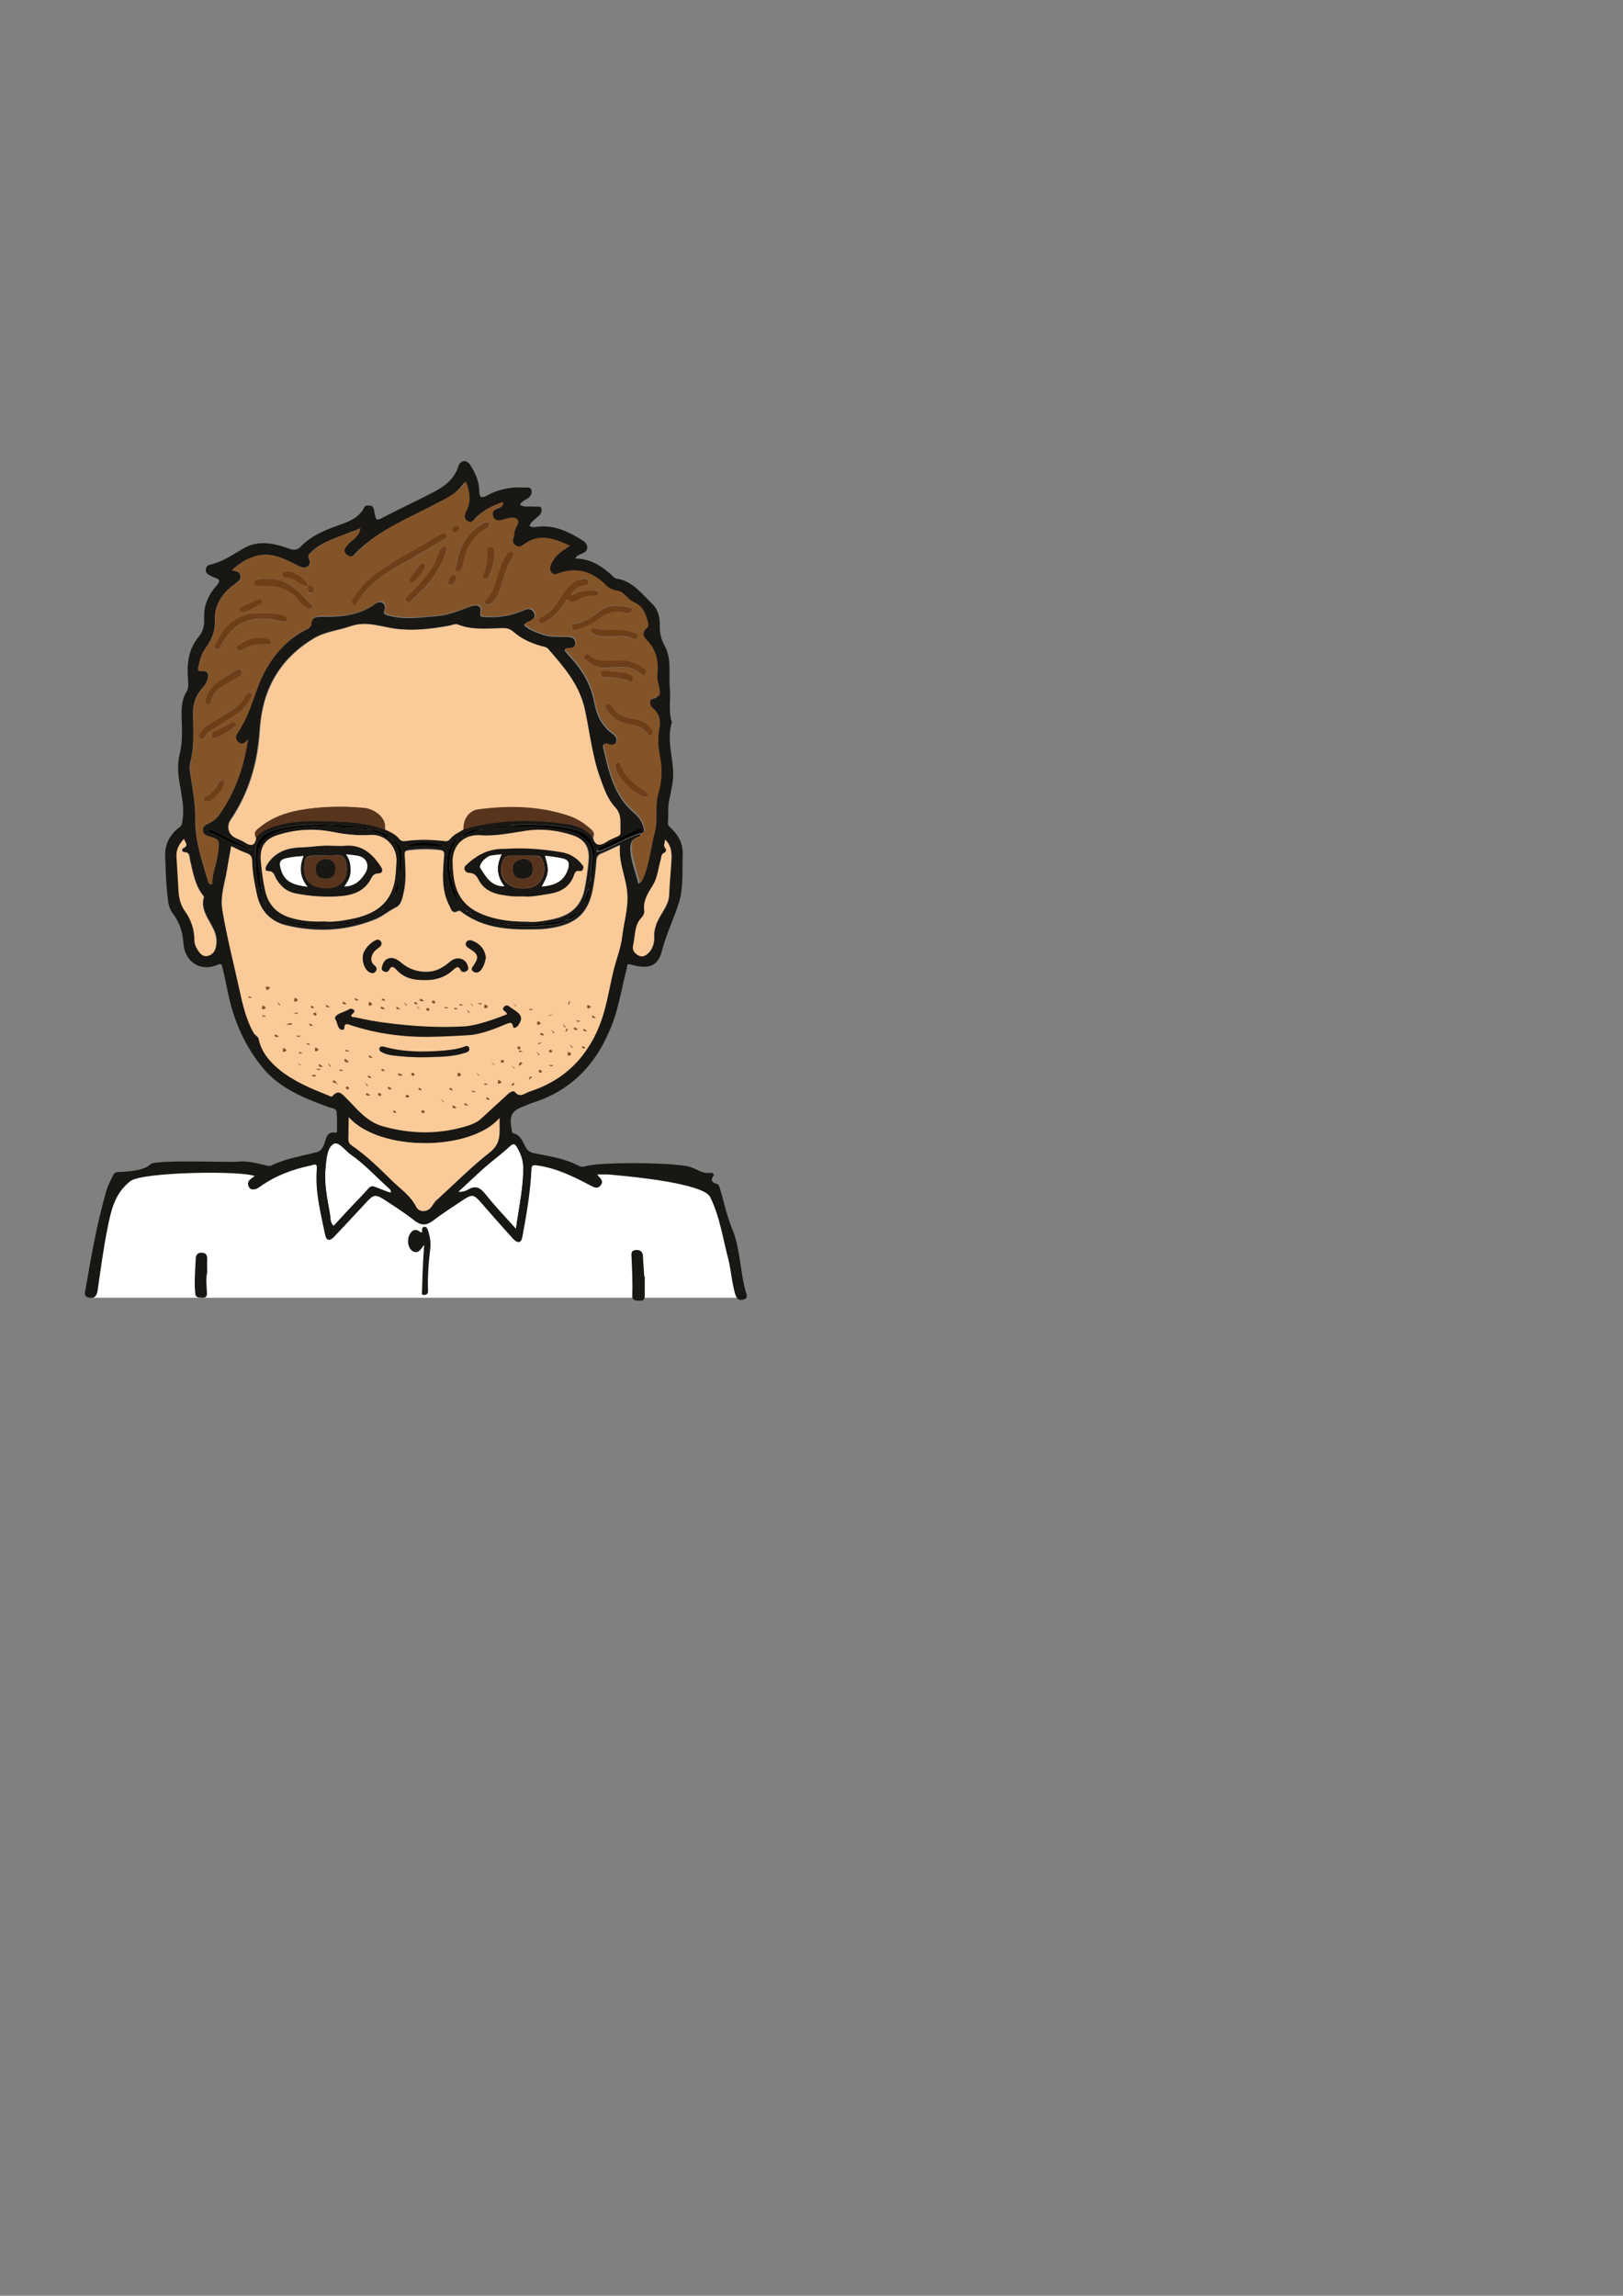 <?xml version="1.0" encoding="utf-8"?>
<!-- Generator: Adobe Illustrator 18.1.0, SVG Export Plug-In . SVG Version: 6.00 Build 0)  -->
<svg version="1.1" xmlns="http://www.w3.org/2000/svg" xmlns:xlink="http://www.w3.org/1999/xlink" x="0px" y="0px"
	 viewBox="0 0 595.3 841.9" enable-background="new 0 0 595.3 841.9" xml:space="preserve">
<rect x="0" y="0" width="595.3" height="841.9" fill="#808080" stroke="none"/>
<g id="Layer_1">
	<polyline fill="#FFFFFF" points="32.7,475.9 272.6,475.9 263.7,440.8 259.5,433.7 235.2,428.5 215.7,428.5 211.3,429.3 194,425 
		189,417.8 184.2,420.9 170.3,433.2 158.7,445.7 155.1,446.2 150.3,443.3 145.3,436 131.3,424 124.3,417.8 122.2,417 119.3,420.9 
		118.5,424.7 114,425.3 98.8,430.7 93.3,428.5 76,428 54.7,429.3 43.2,433.2 39.2,444.2 33.5,475 	"/>
	<path fill="#191714" d="M219,430.7c1.2,1.5,2.6,2.4,1.3,4c-1.3,1.6-2.6,0.6-4-0.1c-6.1-3.2-12.2-6.2-19.2-7.2
		c-2-0.3-2.1,0.1-2.2,1.9c-0.4,8.2-1.8,16.2-3.3,24.3c-0.4,2.3-1.7,2.5-3.5,0.6c-3.9-4.3-7.7-8.6-11.5-13c-2.9-3.3-3.4-3.4-7.1-0.9
		c-3.6,2.4-7.2,4.7-10.6,7.3c-2.5,1.9-4.4,1.9-6.9,0c-3.4-2.7-7-5-10.5-7.3c-3.8-2.5-4.4-2.4-7.4,0.9c-3.8,4.1-7.6,8.2-11.5,12.3
		c-1.7,1.8-2.9,1.6-3.4-0.9c-1.6-7.9-3.7-15.7-3-23.9c0.2-2.3-1-1.6-2.1-1.3c-6.7,1.4-13,3.7-18.6,7.7c-0.5,0.3-1,0.7-1.5,0.9
		c-1,0.3-2.1,0.4-2.7-0.7c-0.5-0.9-0.5-1.9,0.4-2.7c0.5-0.5,1.1-0.9,1.7-1.3c-5-2.1-41.1-1.5-45.5,1.8c-5.9,4.5-7.2,11-8.5,17.5
		c-1.5,7.5-2.5,15.1-3.6,22.7c-0.3,1.9-1.1,3-3.1,2.6c-2.2-0.4-1.5-1.9-1.3-3.3c2.1-12.1,4.2-24.1,7.6-35.9c0.6-2.1,1.7-4,2.6-5.9
		c0.4-0.8,1.1-1,2-1c2.6-0.1,9.3-0.4,11.5-2.8c1.7-1.9,29.3-0.6,32.2-1c3.4-0.4,6.7,0.6,10,1.3c0.8,0.2,1.4,0.5,2.3,0.1
		c5.2-2.6,11-3.4,16.6-4.9c1.4-0.4,1.8-1.1,2.4-2.2c1.1-2,0.7-5.6,4.6-4.9c0.1,0,0.4-0.2,0.4-0.2c0-2.4,0.1-4.8-0.1-7.2
		c-0.1-1.6-1.8-1.6-3-2c-8.7-3.2-17.4-6.6-23.7-13.9c-7-8.3-11.2-18-13.3-28.6c-0.6-2.9-1.2-5.8-1.9-8.7c-0.2-0.8-0.3-1.7-1.8-1
		c-6,2.7-12-0.8-12.5-7.8c-0.3-4.3-1.5-7.9-4.1-11.3c-1.7-2.3-1.6-5.1-1.9-7.7c-0.5-4.2-0.5-8.4-0.7-12.6c-0.3-4.6,1.6-8.3,5.3-11.1
		c0.9-0.7,0.9-1.4,1-2.3c0.9-4.8-0.4-9.5-1.1-14.2c-0.6-3.6-0.7-7.2,0.2-10.7c1.2-4.9,0.6-9.8,0.6-14.6c0-2.7,0.3-5.4,1.8-7.8
		c0.8-1.3,0.7-2.6,0.6-4.1c-0.5-5.8-0.1-11.3,3.9-16.1c1.5-1.7,2.1-4.1,2-6.4c-0.3-4.8,1.4-8.8,4.5-12.3c1.4-1.6,1.4-2.4-0.7-3
		c-0.7-0.2-1.3-0.6-1.9-0.9c-0.8-0.4-1.3-1-1.3-1.9c0-1,0.6-1.7,1.5-1.9c4.5-1,8.1-3.5,12-5.8c5.4-3.3,11.2-2.2,16.7-0.2
		c1.9,0.7,3.2,0.8,4.7-0.7c3.5-3.7,8.1-5.7,12.8-7.4c4-1.5,8.2-2.6,10.4-6.9c0.5-0.9,1.4-0.7,2.1-0.7c1.3,0.1,1.4,1.3,1.6,2.2
		c0.7,3.6,0.7,3.5,4.1,1.7c5.8-3,11.8-5.8,17.6-8.8c4-2.1,7.6-4.7,9.1-9.4c0.8-2.5,3.1-2.7,4.5-0.4c1.8,2.9,3.2,6,3.2,9.5
		c0,2.1,0.8,2.7,2.7,1.6c4.4-2.5,9.1-3.3,14.1-3c0.9,0,2-0.2,2.3,0.9c0.3,1.1-0.1,2.1-1.1,2.9c-1,0.7-2.3,1.1-3.1,2.5
		c1.7,1.2,3.7,0.4,5.5,0.7c0.8,0.1,2-0.4,2.4,0.7c0.3,1-0.2,2-1,2.7c-1.2,1.1-2.7,2-3.4,3.6c0.9,0.7,1.9,0.5,2.7,0.4
		c6-0.8,11.1,1.5,16,4.5c1.2,0.7,2.5,1.5,2.5,3.1c0,1.6-1.5,2-2.6,2.5c-0.6,0.3-1.3,0.5-1.8,1.5c5.9,0.1,10.2,3.1,14.2,6.9
		c0.3,0.3,0.7,0.5,1.1,0.5c5.9,1,9.1,5.6,13,9.3c2,2,2.8,4.8,2.7,7.7c-0.1,2.6,0.4,5.1,1.7,7.4c2.8,5,1.5,10.6,2,15.9
		c0.4,4.1-0.6,8.2,0.7,12.2c0,0.1,0,0.2,0,0.3c-1.8,6,0.2,11.8,0.5,17.8c0.2,3.8-0.8,7.3-1.5,10.9c-0.5,2.7-0.2,5.4-0.4,8.1
		c-0.1,1,0.6,1.4,1.1,1.9c2.9,2.7,4.5,5.9,4.3,10c-0.2,5.6,0.3,11.4-1.2,16.7c-1.8,6.2-4.8,11.9-6.4,18.3c-1.5,5.9-5.1,6.8-11.5,5
		c-1.6-0.5-1.2,0.8-1.4,1.5c-1.6,5.8-2.5,11.9-4.4,17.7c-5.1,15.2-14.3,26.5-30.1,31.5c-0.9,0.3-1.9,0.7-2.8,1.1
		c-5,1.8-5.9,3.5-4.9,8.8c0.1,0.5,0,1.1,0.6,1.3c2.6,0.6,3.4,3,4.4,4.9c0.7,1.4,1.7,2.1,3.1,2.4c5.6,1.1,11.4,1.9,16.6,4.7
		c0.8,0.4,1.6,0.3,2.3,0.1c5.4-1.7,33-1.4,38.3,0.2c2.6,0.8,4.8,2.7,7.7,2.2c0.6-0.1,1.4,0.4,1,1.1c-1.5,2.1,0,2.5,1.5,3.1
		c0.4,0.1,0.6,0.8,0.8,1.3c1.5,5,2.5,10.1,4.5,14.9c3.1,7.5,2.9,15.5,5,23.1c0.3,0.9,1.1,2.5-0.8,3c-1.5,0.3-2.4,0-3-1.9
		c-1.3-4.3-1.5-8.8-2.6-13.1c-2-7.6-3.1-15.5-6.6-22.6c-2.5-5.1-29.6-7.6-35.3-8.1C223.2,430.6,221.3,430.7,219,430.7z M139.9,334.2
		c0.2-0.2,0.4-0.4,0.6-0.6c0.1-0.1,0.2-0.2,0.2-0.3c-0.1,0.1-0.2,0.2-0.3,0.2C140.3,333.8,140.1,334,139.9,334.2
		c-0.2,0.2-0.4,0.4-0.6,0.6c-0.3,0.1-0.5,0.2-0.8,0.2c0.1,0.1,0.1,0.2,0.2,0.2c0.2-0.1,0.4-0.3,0.7-0.4
		C139.5,334.6,139.7,334.4,139.9,334.2z M172.3,334.8c-0.2-0.2-0.4-0.4-0.6-0.6c-0.2-0.2-0.4-0.3-0.7-0.4c0,0-0.1,0.1-0.2,0.2
		c0.3,0.1,0.5,0.2,0.8,0.3C171.9,334.4,172.1,334.6,172.3,334.8c0.2,0.2,0.4,0.3,0.6,0.5c0,0,0.1-0.1,0.2-0.2
		C172.8,334.9,172.6,334.8,172.3,334.8z M144.7,328.2c1.2-1.6,1.8-3.4,1.2-5.4C145.5,324.6,145.1,326.4,144.7,328.2
		c-0.5,0.2-0.7,0.6-0.5,1.1c0,0.1,0.1,0.1,0.2,0.2C144.5,329.1,144.6,328.6,144.7,328.2z M216,325.7c-1.3,1.7-1.1,3.9-1.8,5.8
		C215.8,329.9,216.1,327.9,216,325.7c1-0.8,0.5-1.9,0.7-2.9c1-3.1,1.2-6.4,1.2-9.6c0-4.3-2.4-7.8-6.6-8.9c-7.7-2-15.5-2.2-23.8-1.8
		c1.5,0.8,2.7,0.5,3.8,0.5c5.3-0.1,10.5,0.3,15.7,1.2c6.9,1.2,11,5.7,10.1,11.4c-0.4,2.4-0.4,4.7-0.5,7.1
		C215.7,323.6,216.2,324.7,216,325.7z M135.1,304.2c-0.8-0.7-1.5-0.9-2.8,0.1C133.5,304.2,134.3,304.2,135.1,304.2
		c2.4,1,4.9,1.9,7.4,2.9c0.1-0.2,0.2-0.5,0.2-0.7C140.4,305.1,137.9,304.1,135.1,304.2z M176.5,304.2c-2.8,0-5.3,0.8-7.3,2.9
		C171.6,306.1,174.1,305.1,176.5,304.2c0.8,0,1.6-0.1,2.4-0.1c-0.5-0.4-1-0.5-1.4-0.4C177.1,303.7,176.8,304,176.5,304.2z
		 M185.5,339c-0.7-0.7-1.5-0.9-2.8,0C183.9,339,184.7,339,185.5,339c5.1,1.2,10.4,0.8,15.5,0.3c2.3-0.2,4.8-0.3,6.7-2
		c1.3,0,2.4-0.4,3.4-1.7c-1.7-0.1-2.5,1-3.5,1.7C200.4,339.4,192.9,339,185.5,339z M132.1,193.8c-3.6,1.4-7.3,2.7-10.8,4.2
		c-2.6,1.1-5.1,2.4-7.1,4.4c-0.7,0.7-1.5,1.2-0.9,2.5c0.5,1,0.6,2.2-0.6,2.9c-1,0.6-2.1,0.3-3.1-0.2c-2.1-1.1-4.3-2.2-6.5-3
		c-7-2.7-12.8-0.2-18.1,4.5c1.3,0.4,3,0.4,3.2,2.1c0.2,1.7-1.4,2.3-2.3,3.2c-0.3,0.3-0.7,0.4-1,0.7c-3.9,3.2-6.3,7.3-6.1,12.4
		c0.2,3.8-1.1,7-3.3,10c-1.5,2.1-2.2,4.4-2.7,6.9c-0.2,0.9-0.5,1.9,1.3,1.7c2.4-0.3,2.5,1.6,2,3.2c-0.4,1.2-1.2,2.3-2.1,3.3
		c-2.5,2.8-3.3,6-3.2,9.7c0.1,5.8,0.5,11.6-1,17.3c-0.5,1.8-0.1,3.7,0.2,5.6c0.8,5.1,1.7,10.1,1.6,15.3c-0.1,7.8,2.5,15.2,4.7,22.7
		c0.2,0.6,0.4,1.2,1.5,1.1c-0.1-4,1.7-7.6,2.1-11.5c0.5-4.8,0.7-4.9-3.6-6.2c-1.1-0.3-1.8-0.6-1.9-1.9c-0.1-1.3,0.5-2,1.6-2.5
		c1.7-0.7,3.2-1.8,4.2-3.2c5.7-8,9.1-16.9,10.5-27.6c-1.5,1.9-2.8,1.9-3.8,0.8c-1.1-1.2-0.5-2.5,0.3-3.6c3.1-4.5,4.7-9.6,6.5-14.7
		c3.5-9.7,8.9-17.8,18.2-22.8c0.8-0.4,1.9-0.8,2-1.7c0.3-3.4,2.5-3.2,4.9-3.2c6.7,0.1,13.1-0.6,18.8-4.7c0.9-0.6,1.8-1,2.8-0.3
		c0.9,0.6,0.9,1.6,0.6,2.5c-0.5,1.4-0.1,1.6,1.3,2c6.1,1.8,12.3,0.7,18.4,0.2c4.2-0.4,8.1-2.1,12-3.5c1.8-0.6,3.9-0.6,3.5,1.9
		c-0.4,2.4,0.8,1.9,2,2c5,0.3,9.7-0.6,14.3-2.6c1.4-0.6,2.6-0.4,3.3,1c0.8,1.5-0.2,2.4-1.4,3.1c-0.7,0.4-1.7,0.4-2.2,1.5
		c2.1,1.9,4.6,2.7,7.2,3.6c2.8,0.9,5.7,0.6,8.6,0.7c1.6,0,2.9,0.4,3,2.2c0,1.6-1.1,2.2-2.7,2.1c-0.4,0-0.7,0.1-1.1,0.2
		c0,0.3,0,0.6,0,0.7c0.5,0.6,1,1.2,1.6,1.8c4.5,4.8,7.9,10.3,9.1,16.9c0.9,4.7,2.7,8.7,6.7,11.6c1,0.7,1.9,1.7,1.3,3.1
		c-0.6,1.4-1.9,1.4-3.1,0.9c-1.7-0.6-1.8,0.3-1.5,1.4c2,8.7,3.9,17.4,11.2,23.6c1.7,1.5,3,3.2,3.5,5.4c0.3,1,0.6,2-1,2.2
		c0.1-2.1-1-1.3-2-0.8c-4.5,2.2-8.9,4.3-13.4,6.5c-0.4,0.2-0.9,0.5-0.5,1.1c5.5-1.7,10.3-5.2,15.8-6.7c0.1,0.7-0.4,1.2-1,1.3
		c-2.6,0.7-2.8,2.6-2.7,4.9c0.3,4.2,2,8,2.9,12.1c1-0.4,1.1-1.1,1.3-1.7c2.3-5.4,2.7-11.2,4.2-16.8c1.3-4.7-0.1-9.6,1.3-14.2
		c1.4-4.7,1.5-9.4,0.5-14.2c-0.7-3.3-0.7-6.4-0.1-9.8c0.5-2.7,0-5.3-2.4-7.3c-1.7-1.4-1.4-3.4,0.7-3.9c2.4-0.5,1.9-1.9,1.7-3.3
		c-0.2-1.6-1-3.1-0.8-4.9c0.5-4.6-0.1-8.9-3.5-12.5c-1.4-1.4-2.4-3-0.3-4.8c0.8-0.7,0.5-1.7,0.3-2.5c-0.8-3-2-5.6-5.1-7
		c-2.3-1-3.4-3.8-6-4.2c-1.8-0.2-3.1-1-4.4-2.2c-4.7-4.6-10.2-6.4-16.7-4.4c-1.1,0.4-2.4,1.1-3.2-0.2c-0.8-1.2-0.3-2.5,0.4-3.7
		c1.5-2.6,3.8-4.3,6.5-6c-5.9-2.7-11.4-4.8-17.1-0.3c-0.9,0.7-1.8,0.8-2.8,0.2c-0.9-0.6-1.3-1.4-0.9-2.6c0.2-0.7,0.3-1.4,0.4-2.1
		c0.1-1.8,2.4-3.7,0.9-5c-1.2-1-3.6-0.2-5.5,0.3c-1.2,0.3-2.7,0.4-3.2-1.3c-0.5-1.7,0.5-2.6,2-3.1c0.9-0.3,1.9-0.6,1.6-2.2
		c-3.7,1.4-7.1,2.9-9.7,5.8c-0.9,1-1.8,2.1-3.2,1.3c-1.6-0.9-1.1-2.4-0.5-3.7c1.8-3.6,1.2-7.1-0.2-10.9c-3.1,4.7-7.9,6.6-12.4,8.9
		c-9.9,5.2-20.4,9.4-28.2,17.8c-1.1,1.1-2.3,1.1-3.4-0.1c-1.1-1.2-0.4-2.1,0.5-3.1C129,198,131.7,196.8,132.1,193.8
		c0.1-0.1,0.2-0.2,0.3-0.2c-0.1,0-0.1,0-0.2,0C132.1,193.6,132.1,193.7,132.1,193.8z M217.4,307.1c0.7,3.1,2.5,3.1,4.8,1.6
		c1.3-0.8,2.7-1.4,4-2c0.7-0.3,1.3-0.6,1.2-1.5c-0.2-3.2,0.7-6.4-2-9.3c-2.6-2.8-3.9-6.4-5.2-10c-3.1-8.3-4-17-5.8-25.5
		c-1.9-9.4-7.7-15.8-13.5-22.5c-0.6-0.7-1.6-0.8-2.4-1c-3.9-1.1-7.5-2.7-10.5-5.4c-1.2-1-2.3-1.3-3.8-1.2c-5.5,0.1-11,0.8-16.3-1.3
		c-1.1-0.4-2.1,0.2-3.2,0.4c-6.6,1.2-13.2,2-19.9,1.1c-5.4-0.8-10.5-2.9-16.3-0.9c-4.6,1.6-9.5,1.9-13.9,4.7
		c-12.5,7.7-18.5,19-19.4,33.2c-0.8,12-3.9,23.1-10.7,33.1c-1.6,2.4-0.8,5.4,1.7,6.6c1.2,0.6,2.4,1,3.5,1.7c2.4,1.6,3.7,1,4.1-1.8
		c2.5-2.9,5.8-4,9.4-4.8c7.2-1.8,14.5-1.3,21.8-1c5.4,0.2,10.9,0.9,16.1,2.8c2,0.9,4,1.8,5.4,3.6c0.7,0.9,1.5,0.8,2.4,0.6
		c4.6-0.6,9.1-0.5,13.6,0c0.9,0.1,1.7,0.4,2.4-0.6c1.3-1.7,3.3-2.5,5-3.6c12.2-3.7,24.7-3.8,37.2-2.1
		C210.9,302.6,214.9,303.6,217.4,307.1z M84.8,310.3c-0.6,3.2-1.1,5.9-1.6,8.7c-0.8,4.8-2.6,9.6-1.7,14.6c1.6,9.7,4.1,19.3,6.2,28.9
		c1.2,5.5,2.4,11,5.2,16c0.5,1,1.7,1.3,1.9,2.3c0.9,4.9,4,8.4,7.6,11.3c5.3,4.3,11.5,7,17.9,9.4c0.5,0.2,1.2,0.8,1.6,0.2
		c2.2-2.5,3.4-0.7,5,0.8c4,3.9,7.5,8.6,13.3,10.3c10.6,3,21.2,3.1,31.7-0.3c1.6-0.5,3.1-1.2,4.4-2.4c3.2-3,6.6-5.8,9.7-8.9
		c0.9-0.9,2.2-1.6,2.8-0.9c1.9,2.3,3.5,0.5,5.1-0.1c13.3-4.4,22.1-13.3,26.7-26.5c2.1-5.9,2.9-12.1,4.4-18.2c1-4,2.6-7.9,3.1-12.1
		c0.7-5.3,2.3-10.4,1.9-15.9c-0.4-5.9-3.3-11.3-2.7-17.7c-2.5,1.2-4.6,2.2-6.8,3.1c-1.3,0.5-1.7,1.3-1.8,2.7
		c-0.2,3.1-0.6,6.2-1.1,9.2c-1.4,8.8-5.1,13.1-13.2,15c-2.3,0.5-4.7,0.9-7.1,0.9c-9.9,0.3-19.6,0-28-6.3c-0.4-0.3-0.8-0.7-1.3-0.4
		c-2.3,1.2-2.6-0.6-3.3-2.1c-3-5.8-2.4-12-1.9-18.2c0.1-1.7-0.3-1.9-1.7-2.1c-3.8-0.5-7.6-0.4-11.3,0.1c-1.3,0.2-1.4,0.5-1.4,1.8
		c0.2,4.1,0.6,8.1-0.1,12.2c-0.5,2.6-1,6-3,6.9c-2.7,1.3-4.9,3.3-7.6,4.4c-10.7,4.4-21.7,4.9-32.9,2.2c-5.6-1.4-9.3-5.3-10.6-11.1
		c-0.9-4.1-1.8-8.2-1.8-12.4c0-1.5-0.4-2.3-1.9-2.9C88.7,312.3,86.9,311.3,84.8,310.3z M127.9,409.7c0,2.5-0.1,4.4,0,6.2
		c0.1,1.4-0.5,3,1.1,4.1c5.6,3.8,10.3,8.5,15.1,13.2c3,3,6.6,5.3,8.6,9.3c1.2,2.3,4.3,2.1,5.8-0.2c0.5-0.7,0.9-1.5,1.6-2.1
		c6.5-5.9,12.7-12.2,19.6-17.6c4.6-3.6,3.4-7.7,3.6-12.6C172.7,422.2,139.3,422.5,127.9,409.7z M193.5,338c2.6,0.3,5.9-0.2,9.1-0.8
		c6.1-1.2,10.5-4.3,11.9-11c0.7-3.5,1.2-7.1,1.5-10.6c0.4-4.9-1.4-7.8-6.1-9.3c-5.3-1.7-10.9-2.4-16.5-1.6
		c-5.6,0.8-11.2,2.1-16.9,1.7c-6.2-0.4-10.5,3.9-10.3,9.9c0,1.2,0.1,2.4,0.2,3.6c0.7,8.7,4.4,13.5,12.7,16.2
		C183.4,337.5,188.1,338,193.5,338z M118.9,337.9c3.1,0.3,6.6-0.2,10-0.9c7.5-1.5,13.8-4.8,15.7-13.1c0.6-2.5,0.6-5.1,0.8-7.7
		c0.4-5.6-4-10.4-9.6-10c-4.6,0.3-9.2-0.2-13.7-1.1c-6.7-1.4-13.3-1-19.8,1c-5.2,1.6-7.1,4.5-6.6,9.8c0.3,3.7,0.8,7.3,1.6,10.9
		c1.2,5.1,4.3,8.2,9.1,9.7C110.3,337.7,114.4,338.1,118.9,337.9z M143.3,437.3c0.2-0.7-0.2-1-0.6-1.4c-4.7-4.1-8.9-8.9-14.1-12.5
		c-2.1-1.4-4.4-4.9-6.2-3.9c-2.3,1.3-2.6,5.1-2.9,8.1c0,0.1,0,0.2,0,0.3c-0.7,5.9,0.6,11.7,1.6,17.5c0.2,1.3,0,2.9,1.2,4
		c3.4-3.7,6.7-7.3,10.1-10.8c4.6-4.7,2.7-4.4,8.6-2.1C141.8,436.9,142.5,437.1,143.3,437.3z M189.2,450.5c1.1-7.7,2.7-14.8,2.7-22.1
		c0-2.7-0.8-5-2.1-7.3c-0.7-1.3-1.2-2-2.7-0.6c-3,2.7-6.3,5.2-9.4,7.9c-3.2,2.8-6.3,5.8-9.4,8.7c1.3,0,2.4-0.3,3.3-0.8
		c2.7-1.7,4.5-0.9,6.5,1.6C181.3,442,185.1,446,189.2,450.5z M67.5,307.6c-1.7,1.8-2.8,3.7-2.6,6.1c0.3,4.5,0.5,9,0.8,13.4
		c0.2,2.5,0.8,4.9,2.3,7c2.4,3.2,3.6,6.8,3.5,10.8c0,0.9,0.3,1.8,0.7,2.6c0.9,1.8,2.2,3.8,4.6,2.9c2.1-0.8,2.7-2.8,2.7-5.3
		c0-5.9-6.5-9.9-4.6-16.2c0-0.1-0.2-0.3-0.3-0.5c-3.1-3.8-3.7-8.5-4.8-13c-0.3-1.2,0-2.8-2.1-2.9c-0.9,0-1.1-1.2-0.3-1.5
		C69.5,310,67.6,308.7,67.5,307.6z M244,307.9c-0.2,1.3-0.7,2.1,0,3c0.6,0.8,0.6,1.4-0.4,1.9c-1,0.5-0.9,1.7-1.2,2.6
		c-0.9,3.1-1.1,6.5-2.9,9.3c-1.8,2.9-3.6,5.6-3.1,9.3c0.1,0.8-0.4,1.9-0.9,2.4c-2.9,2.9-2.3,6.8-3.2,10.3c-0.4,1.6,0.6,3,2,3.7
		c1.4,0.7,2.6,0.1,3.7-1c1.6-1.6,2.1-3.7,2-5.8c-0.1-3.1,1-5.6,2.5-8.1c1.4-2.3,2.9-4.5,3-7.4c0.1-4.1,0.5-8.1,0.8-12.2
		C246.4,313.2,246.5,310.5,244,307.9z M97.6,332.4c-1.7-5.1-2.3-10.3-3.1-15.6c-0.8-5.5,1.3-9.6,6.5-11.6c4.5-1.7,9.3-1.8,14.1-2.2
		c5.3-0.5,10.5,0.8,15.7,0.4c-2.1-0.8-4.3-0.6-6.4-0.7c-8.3-0.6-16.7-0.7-24.8,2.1c-3,1-5.5,3.1-5.8,6.2
		C93.1,318.4,94.4,325.6,97.6,332.4z M168.4,331.3c-2.8-7.9-6.1-15.7-0.6-23.8C162.4,309.8,162.7,324,168.4,331.3z M163.4,310.4
		c-5.6-1.7-10.1-1.8-15.2,0.1C153.2,309.9,158.3,310.1,163.4,310.4z M76.9,304c-0.2,0.4-0.3,0.7-0.5,1.1c5.3,2.1,10.2,5.3,16,6.5
		C87.2,309,82.1,306.5,76.9,304z M124.8,339.3c-7.8-0.4-15.9,0.5-23.3-3.2C108.7,340.8,116.8,339.3,124.8,339.3z M143.6,307.7
		c4.7,3.6,2.3,8.8,3.1,13.7C148.1,312.4,147.4,309.2,143.6,307.7z M180.7,303.1c0,0.1,0,0.2,0,0.3c1.8,0,3.6,0,5.4,0
		c0-0.1,0-0.2,0-0.3C184.3,303.1,182.5,303.1,180.7,303.1z M128.6,338.7c-0.7-0.4-1.3-0.4-2.1,0C127.3,339.1,128,339.1,128.6,338.7z
		 M131.6,338c-0.4-0.1-0.6-0.1-0.9-0.1c-0.2,0-0.3,0.1-0.5,0.2c0.2,0.4,0.6,0.3,1,0.3C131.3,338.3,131.4,338.1,131.6,338z
		 M179.9,338.2c0.4,0.1,0.6,0.2,0.9,0.2c0.2,0,0.3-0.1,0.5-0.2c-0.2-0.4-0.6-0.3-1-0.3C180.3,337.9,180.1,338,179.9,338.2z"/>
	<path fill="#191714" d="M155.6,456.5c-1.3,1.6-2.1,3.4-4.1,2.4c-1.7-0.8-2.4-4-1.3-6.1c0.8-1.6,2.1-2.4,3.8-1.1
		c0.9,0.7,0.9,0,0.8-0.6c0-0.7,0.2-1.2,0.9-1.2c0.7,0,1,0.5,1.2,1.1c0.8,2.3,1.2,4.6,0.9,7c-0.6,5.1-1,10.3-0.8,15.4
		c0,1.1-0.5,1.4-1.4,1.5c-1.2,0.1-0.8-1-0.8-1.5c0.1-3.7,0.2-7.4,0.4-11C155.3,460.6,155.4,458.8,155.6,456.5z"/>
	<path fill="#191714" d="M236.5,468c0,2.3,0,4.6,0,6.9c0,1.3-0.2,2.1-1.8,2.1c-1.4,0-2.9-0.1-2.8-1.8c0.2-5.1-0.1-10.1-0.3-15.2
		c0-1.3,0.9-1.6,2-1.6c1.4,0,2.1,0.8,2.2,2c0.2,2.6,0.3,5.2,0.5,7.7C236.5,468,236.5,468,236.5,468z"/>
	<path fill="#191714" d="M76,466.6c-0.6,2.5-0.2,4.9-0.1,7.4c0.1,1.4-0.4,2-1.8,1.9c-1.2-0.1-2.4,0.1-2.5-1.7
		c-0.4-4.3,0-8.5,0.2-12.8c0.1-1.4,0.9-2.1,2.3-2c1.6,0.1,1.9,1,1.9,2.4C75.9,463.4,76,465,76,466.6z"/>
	<path fill="#FACA98" d="M84.8,310.3c2,1,3.9,2,5.8,2.7c1.5,0.5,1.9,1.4,1.9,2.9c0.1,4.2,0.9,8.3,1.8,12.4c1.3,5.8,5,9.7,10.6,11.1
		c11.1,2.7,22.1,2.2,32.9-2.2c2.7-1.1,4.9-3.2,7.6-4.4c2-0.9,2.5-4.3,3-6.9c0.7-4.1,0.3-8.1,0.1-12.2c-0.1-1.3,0.1-1.6,1.4-1.8
		c3.8-0.4,7.5-0.5,11.3-0.1c1.4,0.2,1.9,0.4,1.7,2.1c-0.5,6.2-1.1,12.4,1.9,18.2c0.7,1.4,1,3.3,3.3,2.1c0.5-0.3,0.9,0.1,1.3,0.4
		c8.4,6.2,18.2,6.5,28,6.3c2.4-0.1,4.8-0.4,7.1-0.9c8.1-1.9,11.8-6.2,13.2-15c0.5-3.1,0.9-6.1,1.1-9.2c0.1-1.4,0.5-2.1,1.8-2.7
		c2.2-0.9,4.3-2,6.8-3.1c-0.6,6.4,2.3,11.8,2.7,17.7c0.4,5.5-1.3,10.6-1.9,15.9c-0.5,4.1-2.1,8.1-3.1,12.1
		c-1.5,6.1-2.4,12.3-4.4,18.2c-4.6,13.2-13.3,22.2-26.7,26.5c-1.7,0.6-3.2,2.3-5.1,0.1c-0.6-0.7-1.9,0-2.8,0.9
		c-3.2,3-6.5,5.9-9.7,8.9c-1.3,1.2-2.8,1.8-4.4,2.4c-10.6,3.4-21.1,3.3-31.7,0.3c-5.9-1.7-9.3-6.3-13.3-10.3c-1.6-1.5-2.8-3.3-5-0.8
		c-0.5,0.6-1.1,0-1.6-0.2c-6.3-2.5-12.6-5.1-17.9-9.4c-3.6-3-6.6-6.5-7.6-11.3c-0.2-0.9-1.4-1.3-1.9-2.3c-2.8-5-4-10.5-5.2-16
		c-2.1-9.6-4.6-19.2-6.2-28.9c-0.8-5.1,0.9-9.8,1.7-14.6C83.7,316.2,84.3,313.5,84.8,310.3z M183.5,374.5c-4.3,1.8-8.9,1.7-13.5,2
		c-9.5,0.6-18.9,1.1-28.4-0.1c-3.7-0.5-7.3-0.8-10.9-1.6 M158.9,380.2c4.4-0.1,8.8-0.5,13.2-0.6 M155.7,359.4
		c4.1,0.2,7.6-1,10.6-3.8c0.9-0.8,1.8-1.7,2.7,0.2c0.4,0.8,1.3,0.8,2.1,0.3c0.8-0.5,0.6-1.3,0.4-2.1c-0.9-2.6-4-3.4-6.3-1.4
		c-2.5,2.1-5,3.8-8.5,3.8c-3.9,0.1-7.1-1.2-10-3.7c-2.8-2.4-5.7-1.5-6.5,1.6c-0.2,0.7-0.3,1.4,0.4,1.8c0.7,0.4,1.7,0.5,2.1-0.4
		c0.9-1.9,1.9-1,2.7-0.1C148.2,358.7,151.8,359.4,155.7,359.4z M155.4,387.7c1.3,0,2.1,0,2.9,0c4-0.1,8-0.2,11.8-1.4
		c0.9-0.3,2.3-0.6,2-1.8c-0.4-1.5-1.6-0.6-2.5-0.3c-2,0.6-4.1,0.9-6.2,1.1c-7.7,0.7-15.3,0.7-22.8-1.4c-0.7-0.2-1.2-0.1-1.4,0.6
		c-0.2,0.7,0.2,1.1,0.8,1.4c1.2,0.7,2.6,1,4,1.2C148,387.5,152,387.8,155.4,387.7z M178.2,351.2c-0.3-2.6-1.6-4.5-4-5.8
		c-1-0.5-2.3-1.1-3,0c-0.8,1.2,0.2,2,1.4,2.7c2.9,1.7,3.2,3.1,1.3,5.8c-0.6,0.8-1.2,1.6-0.3,2.3c1,0.8,2.1,0.5,2.9-0.5
		C177.5,354.4,177.9,352.8,178.2,351.2z M138.8,344.6c-1.9-0.1-5,3-5.5,5.3c-0.6,2.8,0.6,6,2.6,6.8c0.8,0.3,1.4,0.2,1.9-0.4
		c0.6-0.7,0.5-1.5-0.2-2.1c-1.8-1.4-1.6-3.1-0.6-4.8c0.6-0.9,1.6-1.5,2.4-2.2c0.6-0.5,0.7-1.2,0.4-1.9
		C139.5,345,139,344.8,138.8,344.6z"/>
	<path fill="#FACA98" d="M170,304.2c-1.7,1.1-3.7,1.9-5,3.6c-0.7,0.9-1.6,0.7-2.4,0.6c-4.6-0.5-9.1-0.6-13.6,0
		c-0.9,0.1-1.7,0.2-2.4-0.6c-1.4-1.8-3.4-2.7-5.4-3.6c0.9-4.1-3.6-7.5-7.5-7.9c-8-0.7-15.9-0.5-23.8,0.8c-5.2,0.9-10.2,2.7-14.4,6.2
		c-1.2,1-2.7,2-1.5,3.9c-0.4,2.8-1.7,3.4-4.1,1.8c-1.1-0.7-2.3-1.2-3.5-1.7c-2.6-1.3-3.4-4.2-1.7-6.6c6.8-10,10-21.1,10.7-33.1
		c0.9-14.2,6.9-25.5,19.4-33.2c4.4-2.7,9.3-3.1,13.9-4.7c5.8-2,10.9,0.2,16.3,0.9c6.7,0.9,13.3,0.1,19.9-1.1
		c1.1-0.2,2.1-0.9,3.2-0.4c5.3,2.1,10.8,1.4,16.3,1.3c1.5,0,2.6,0.2,3.8,1.2c3,2.7,6.7,4.3,10.5,5.4c0.9,0.2,1.8,0.3,2.4,1
		c5.8,6.7,11.5,13.1,13.5,22.5c1.8,8.5,2.7,17.3,5.8,25.5c1.3,3.6,2.6,7.2,5.2,10c2.7,2.8,1.8,6.1,2,9.3c0,0.9-0.5,1.2-1.2,1.5
		c-1.4,0.6-2.8,1.2-4,2c-2.3,1.5-4.1,1.5-4.8-1.6c1-1.8-0.5-2.8-1.5-3.7c-2-1.7-4.2-3.1-6.6-4c-11-3.9-22.4-4.1-33.9-2.6
		C171.9,297.3,169.9,300.5,170,304.2z"/>
	<path fill="#845429" d="M235.3,305.4c1.6-0.1,1.3-1.2,1-2.2c-0.6-2.2-1.8-3.9-3.5-5.4c-7.3-6.1-9.2-14.9-11.2-23.6
		c-0.3-1.1-0.1-2,1.5-1.4c1.1,0.4,2.5,0.5,3.1-0.9c0.6-1.3-0.3-2.3-1.3-3.1c-4-2.8-5.8-6.9-6.7-11.6c-1.2-6.6-4.6-12.1-9.1-16.9
		c-0.5-0.6-1.1-1.2-1.6-1.8c-0.1-0.1,0-0.4,0-0.7c0.3-0.1,0.7-0.2,1.1-0.2c1.5,0.1,2.7-0.5,2.7-2.1c-0.1-1.8-1.4-2.2-3-2.2
		c-2.9,0-5.8,0.2-8.6-0.7c-2.6-0.8-5.1-1.7-7.2-3.6c0.5-1,1.5-1,2.2-1.5c1.2-0.7,2.2-1.6,1.4-3.1c-0.7-1.4-1.9-1.6-3.3-1
		c-4.6,2-9.3,2.9-14.3,2.6c-1.3-0.1-2.4,0.4-2-2c0.4-2.4-1.7-2.5-3.5-1.9c-3.9,1.4-7.8,3.1-12,3.5c-6.1,0.6-12.3,1.6-18.4-0.2
		c-1.4-0.4-1.9-0.6-1.3-2c0.3-0.8,0.2-1.8-0.6-2.5c-1-0.7-1.9-0.4-2.8,0.3c-5.6,4.1-12.1,4.9-18.8,4.7c-2.4-0.1-4.7-0.2-4.9,3.2
		c-0.1,0.9-1.2,1.3-2,1.7c-9.3,5-14.8,13.1-18.2,22.8c-1.8,5.1-3.5,10.2-6.5,14.7c-0.8,1.1-1.4,2.4-0.3,3.6c1,1.1,2.3,1.1,3.8-0.8
		C89.4,282,86,291,80.3,299c-1,1.4-2.6,2.5-4.2,3.2c-1.2,0.5-1.7,1.2-1.6,2.5c0.1,1.2,0.9,1.5,1.9,1.9c4.3,1.3,4.2,1.4,3.6,6.2
		c-0.4,3.9-2.3,7.5-2.1,11.5c-1.2,0-1.4-0.6-1.5-1.1c-2.2-7.4-4.8-14.9-4.7-22.7c0.1-5.2-0.8-10.2-1.6-15.3
		c-0.3-1.9-0.6-3.9-0.2-5.6c1.5-5.7,1.1-11.5,1-17.3c-0.1-3.7,0.8-6.9,3.2-9.7c0.8-1,1.6-2.1,2.1-3.3c0.6-1.7,0.5-3.5-2-3.2
		c-1.9,0.2-1.5-0.8-1.3-1.7c0.4-2.5,1.1-4.8,2.7-6.9c2.2-3,3.4-6.2,3.3-10c-0.2-5.1,2.2-9.2,6.1-12.4c0.3-0.3,0.7-0.4,1-0.7
		c1-0.9,2.5-1.5,2.3-3.2c-0.2-1.7-1.9-1.6-3.2-2.1c5.4-4.8,11.1-7.3,18.1-4.5c2.2,0.9,4.3,1.9,6.5,3c1.1,0.5,2.1,0.9,3.1,0.2
		c1.1-0.7,1.1-1.9,0.6-2.9c-0.7-1.3,0.2-1.8,0.9-2.5c2.1-2,4.5-3.3,7.1-4.4c3.6-1.5,7.2-2.8,10.8-4.2l0,0c-0.4,3-3.1,4.2-4.8,6.2
		c-0.8,1-1.6,1.9-0.5,3.1c1.1,1.2,2.3,1.2,3.4,0.1c7.8-8.4,18.3-12.6,28.2-17.8c4.5-2.4,9.3-4.2,12.4-8.9c1.5,3.9,2,7.4,0.2,10.9
		c-0.7,1.3-1.1,2.8,0.5,3.7c1.4,0.8,2.3-0.3,3.2-1.3c2.6-2.9,6-4.4,9.7-5.8c0.3,1.7-0.7,1.9-1.6,2.2c-1.5,0.5-2.5,1.4-2,3.1
		c0.5,1.7,2,1.7,3.2,1.3c1.9-0.5,4.3-1.3,5.5-0.3c1.5,1.3-0.8,3.2-0.9,5c0,0.7-0.1,1.4-0.4,2.1c-0.4,1.1,0,2,0.9,2.6
		c0.9,0.6,1.9,0.5,2.8-0.2c5.6-4.5,11.1-2.4,17.1,0.3c-2.8,1.7-5.1,3.4-6.5,6c-0.7,1.2-1.2,2.4-0.4,3.7c0.9,1.3,2.1,0.6,3.2,0.2
		c6.5-2.1,12-0.3,16.7,4.4c1.3,1.3,2.6,2,4.4,2.2c2.6,0.4,3.7,3.2,6,4.2c3.1,1.3,4.3,4,5.1,7c0.2,0.8,0.5,1.9-0.3,2.5
		c-2.2,1.8-1.1,3.4,0.3,4.8c3.4,3.6,4,7.9,3.5,12.5c-0.2,1.8,0.6,3.3,0.8,4.9c0.2,1.4,0.6,2.8-1.7,3.3c-2,0.4-2.3,2.5-0.7,3.9
		c2.4,2,2.9,4.6,2.4,7.3c-0.6,3.3-0.6,6.5,0.1,9.8c1,4.8,0.9,9.5-0.5,14.2c-1.4,4.6,0,9.6-1.3,14.2c-1.5,5.6-1.9,11.4-4.2,16.8
		c-0.3,0.6-0.4,1.3-1.3,1.7c-0.9-4.1-2.6-7.9-2.9-12.1c-0.2-2.3,0-4.2,2.7-4.9C234.9,306.5,235.4,306.1,235.3,305.4L235.3,305.4z
		 M112.9,214.8c0,0.5,0,1,0,1.5c0.1,0.6,0.3,1.2,1,1.3c0.3,0,0.8-0.2,1-0.4c0.5-0.7,0-1.3-0.4-1.8
		C114.1,214.7,113.5,214.8,112.9,214.8c-0.6-2.4-6-5.9-8.3-5.3c-0.6,0.2-1.1,0.5-1.1,1.2c0.1,0.7,0.6,1,1.3,1c1.7,0,3.1,0.7,4.4,1.6
		C110.3,214.2,111.4,215,112.9,214.8z M130.1,222c0.3-0.3,0.7-0.6,0.9-1c4-6.9,10.5-10.9,17.3-14.6c4.9-2.7,9.6-5.6,14.4-8.4
		c0.7-0.4,1.4-1,0.9-1.9c-0.5-0.8-1.3-0.3-1.9,0c-1.7,0.9-3.3,1.8-4.9,2.8c-6.9,4.3-14.3,7.8-20.7,13c-2.7,2.2-4.7,4.9-6.6,7.7
		C129,220.3,128.6,221.3,130.1,222z M209.2,218.5c1.1-2,2.5-3.3,4.7-3.9c0.8-0.2,2.4-0.1,2-1.6c-0.4-1.2-1.7-0.6-2.7-0.6
		c-1.3,0-2.2,0.7-3.2,1.5c-1.7,1.6-3.1,3.4-4.3,5.3c-1.7,2.8-3.6,5.5-6.8,6.9c-0.7,0.3-1.6,0.7-1,1.7c0.6,1,1.4,0.5,2.1,0.1
		c3-1.6,5.2-3.9,7-6.8c0.4-0.7,0.7-2.1,1.9-1c1.2,1.1,2,0.2,3-0.2c1.9-0.9,3.8-1.7,6-1.6c0.7,0,1.8,0.2,1.8-1c-0.1-1-1-0.7-1.7-0.8
		C214.7,216.1,212,217.2,209.2,218.5z M96.6,225c-8.2-0.7-13.6,3.4-17.1,10.4c-0.4,0.8-1.5,1.9-0.2,2.6c1.3,0.6,1.4-1,1.9-1.7
		c2.8-4.5,6.1-8.2,11.8-9.1c3.4-0.6,6.7-0.1,10,0.7c0.8,0.2,2.1,0.7,2.3-0.4c0.3-1.1-0.9-1.5-1.9-1.8C101.2,224.8,98.9,225,96.6,225
		z M237.1,245.7c-0.4-0.3-1.1-0.9-1.9-1.3c-2.1-1.2-4.1-2.1-6.7-2.1c-4.3,0-8.9,1.2-12.6-2.1c-0.4-0.3-1-0.2-1.3,0.3
		c-0.3,0.6-0.1,1.2,0.4,1.6c1.9,1.3,3.8,2.7,6.4,2.8c4.7,0.2,9.9-1.6,14,2.5C236.1,248.1,236.7,247.4,237.1,245.7z M92.4,254.9
		c-0.2-0.3-0.4-0.6-0.7-0.8c-0.7-0.3-1.2,0.1-1.4,0.7c-2.5,5-7.5,6.9-11.8,9.7c-1.9,1.2-3.8,2.3-5,4.2c-0.4,0.6-1,1.4-0.1,2.1
		c1,0.7,1.4-0.1,1.8-0.8c0.8-1.3,2-2.1,3.3-2.9c3-1.8,5.9-3.7,8.8-5.6C89.7,259.9,91.1,257.5,92.4,254.9z M96.7,212.4
		c-0.4,0-0.8-0.1-1.2,0c-0.9,0.2-2.3-0.5-2.2,1.1c0.1,1.3,1.3,1.3,2.3,1.3c0.5,0,1,0,1.5,0c4.8-0.1,9,1.1,12.2,5
		c0.9,1.2,2.1,2.1,3.2,3.1c0.5,0.4,1.2,0.5,1.7,0c0.7-0.6,0.1-1.1-0.3-1.5C109.2,216.4,104.6,211.4,96.7,212.4z M163.8,201.5
		c0-0.5-0.1-0.9-0.7-1c-0.8-0.1-1.2,0.5-1.5,1.2c-0.8,1.9-1.5,3.9-2.5,5.7c-2.3,4.3-5.8,7.5-9.2,10.9c-0.6,0.6-1.5,1.4-0.5,2.2
		c0.8,0.6,1.5-0.2,2-0.7c2.7-2.7,5.8-5.3,7.9-8.6C161.1,208.2,162.8,205.1,163.8,201.5z M229.5,224.8c0.9,0.3,1.6,0.1,2-0.8
		c0.3-0.7,0-1.2-0.7-1.3c-3.6-0.6-7.2-1.4-10.6,1.1c-2.8,2.1-5.6,4.5-9.4,4.9c-0.7,0.1-1.4,0.5-1.1,1.4c0.3,0.8,1,1,1.7,0.7
		c2.7-0.8,5.2-1.8,7.5-3.6C222.1,224.8,225.5,223.5,229.5,224.8z M188.4,203.8c0-0.6-0.2-1.1-0.7-1.3c-0.8-0.4-1.3,0.2-1.7,0.8
		c-1.3,1.9-2.1,4-2.9,6.2c-1.2,3.6-1.7,7.6-4.8,10.4c-0.5,0.4-0.7,1-0.2,1.6c0.5,0.6,1,0.4,1.6,0.1c1.8-1,2.6-2.7,3.3-4.5
		c1.1-3.2,2-6.4,3.2-9.5C186.7,206.2,187.7,205,188.4,203.8z M179.4,192.3c-0.1-0.2-0.2-0.5-0.4-0.6c-0.8-0.5-1.5-0.1-2.2,0.3
		c-5.7,3.6-8.5,9-9.6,15.4c-0.1,0.7-0.7,1.4,0.2,1.8c0.9,0.4,1.5-0.3,1.8-1.1c0.2-0.5,0.5-1.1,0.6-1.7c0.9-5.5,3.5-9.8,8.3-12.8
		C178.6,193.3,179.3,193.1,179.4,192.3z M239.4,268.1c-0.2-0.3-0.6-0.7-0.9-1.2c-1.7-2.3-4.2-3-6.7-3.4c-3.1-0.5-5.7-1.6-7.4-4.4
		c-0.4-0.7-1.1-1.4-1.9-0.8c-0.9,0.7-0.2,1.5,0.2,2.1c1.5,2.3,3.5,4.1,6.3,4.7c3.3,0.8,6.7,1,8.8,4.3c0.2,0.4,0.6,0.5,1,0.2
		C239.2,269.3,239.4,268.9,239.4,268.1z M76.4,258.4c0.8-0.2,1-0.9,1.2-1.6c0.9-3,3-4.8,5.6-6.2c1.5-0.8,2.9-1.6,4.4-2.6
		c0.7-0.5,1.7-1.2,1.1-2.1c-0.6-1.1-1.6-0.2-2.3,0.1c-2.1,1.2-4.1,2.3-6.1,3.7c-2.5,1.7-4.1,4-4.8,6.9
		C75.1,257.6,75.4,258.2,76.4,258.4z M218.2,230.5c-0.3,0-1.1-0.3-1.4,0.7c-0.2,0.7,0.5,1,1,1.3c1.2,0.8,2.6,0.9,4,1
		c3.5,0.2,7.2-0.9,10.6,0.9c0.5,0.3,1,0,1.3-0.4c0.4-0.7,0.1-1.2-0.5-1.5c-0.7-0.4-1.5-0.6-2.2-0.8
		C226.9,230.2,222.6,231.7,218.2,230.5z M236.4,292.1c0.5,0,1,0,1.1-0.6c0.1-0.8-0.5-1-1-1.3c-4-2.3-7.2-5.2-9.1-9.6
		c-0.2-0.5-0.4-1-1-0.9c-0.8,0.1-0.8,0.8-0.8,1.4C225.9,284.4,233.1,291.8,236.4,292.1z M95.7,236.4c0.5,0,0.9,0.1,1.3,0
		c0.8-0.1,2.1,0.5,2.3-0.6c0.2-1.2-1.2-1.5-2.1-1.6c-3.4-0.5-6.5,0.3-9.2,2.3c-0.5,0.4-1.6,0.9-1,1.8c0.6,0.8,1.4,0.5,2.1,0
		C91.1,236.8,93.4,236.2,95.7,236.4z M222.9,245.9c-1.1,0.3-2.5-0.4-2.5,1.2c0.1,1.3,1.3,1.3,2.3,1.3c2.4-0.2,4.7,0.3,7,1
		c0.8,0.2,1.6,1.4,2.3,0.3c0.7-1.2-0.6-2-1.5-2.4C228,246.1,225.2,246.8,222.9,245.9z M181.3,203.6c-0.4-0.9,0.6-2.8-1.3-2.8
		c-1.6,0-1.1,1.8-1.1,2.9c0,2.2-0.4,4.3-1.2,6.4c-0.3,0.8-1.1,1.7,0.2,2.2c1.1,0.4,1.5-0.7,1.9-1.5
		C180.6,208.5,181.2,206.2,181.3,203.6z M82.2,287.1c-0.1-0.1-0.2-0.6-0.5-0.7c-0.8-0.4-1.4,0.1-1.7,0.8c-1,2.3-2.6,3.9-4.8,5
		c-0.5,0.2-0.8,0.6-0.6,1.2c0.3,0.7,0.9,0.6,1.5,0.5C78.2,293.6,82.1,289.3,82.2,287.1z M79.1,270.6c2.4-0.9,4.7-2.3,6.9-4
		c0.4-0.3,0.5-0.9,0.1-1.3c-0.3-0.4-0.8-0.7-1.3-0.3c-2,1.5-4.2,2.5-6.5,3.5c-0.6,0.2-0.9,0.8-0.7,1.5
		C77.8,270.5,78.3,270.5,79.1,270.6z M89.6,224.4c2-0.6,4.1-1.7,6.1-3c0.4-0.3,0.5-0.9,0.2-1.3c-0.3-0.5-0.9-0.4-1.3-0.2
		c-1.9,0.8-3.8,1.7-5.7,2.5c-0.5,0.2-1.1,0.5-1,1.3C88,224.4,88.7,224.3,89.6,224.4z M155.9,207.5c-0.1-0.1-0.2-0.5-0.5-0.7
		c-0.5-0.4-1-0.2-1.3,0.3c-1.3,1.7-2.5,3.3-3.7,5c-0.2,0.3-0.2,0.8,0,1.1c0.2,0.2,0.7,0.4,1,0.3
		C152.4,213.3,155.9,208.9,155.9,207.5z M166.3,210.8c-1.2,0.3-1.5,1.5-1.7,2.5c-0.1,0.5-0.1,1.4,0.7,1.3c1.2-0.3,1.6-1.4,2-2.4
		C167.5,211.4,167,211,166.3,210.8z M168.5,193.9c0-0.7-0.4-1.2-1.1-1.2c-0.8,0.1-1.6,0.4-1.7,1.4c0,0.6,0.3,1.2,1,1.2
		C167.7,195.4,168.1,194.7,168.5,193.9z"/>
	<path fill="#FACA98" d="M127.9,409.7c11.4,12.8,44.8,12.5,55.3,0.3c-0.2,4.9,1,9-3.6,12.6c-6.9,5.4-13.1,11.7-19.6,17.6
		c-0.7,0.6-1.1,1.4-1.6,2.1c-1.5,2.3-4.6,2.5-5.8,0.2c-2-4-5.6-6.4-8.6-9.3c-4.8-4.7-9.5-9.4-15.1-13.2c-1.6-1.1-1-2.7-1.1-4.1
		C127.8,414.1,127.9,412.2,127.9,409.7z"/>
	<path fill="#FACA98" d="M193.5,338c-5.4,0-10.1-0.5-14.6-2c-8.3-2.7-12-7.5-12.7-16.2c-0.1-1.2-0.2-2.4-0.2-3.6
		c-0.2-6.1,4.1-10.4,10.3-9.9c5.8,0.4,11.3-0.9,16.9-1.7c5.6-0.8,11.2-0.1,16.5,1.6c4.7,1.5,6.5,4.4,6.1,9.3
		c-0.3,3.6-0.8,7.1-1.5,10.6c-1.3,6.6-5.7,9.7-11.9,11C199.4,337.8,196.1,338.3,193.5,338z M210.2,321.9c0.5-1.1,0.5-2.8,2.7-2.4
		c0.7,0.1,1.5-1.2,0.8-2.1"/>
	<path fill="#FACA98" d="M118.9,337.9c-4.5,0.2-8.6-0.2-12.5-1.4c-4.8-1.5-7.9-4.6-9.1-9.7c-0.8-3.6-1.3-7.3-1.6-10.9
		c-0.5-5.3,1.4-8.3,6.6-9.8c6.5-2,13.1-2.3,19.8-1c4.5,0.9,9,1.4,13.7,1.1c5.6-0.4,10,4.4,9.6,10c-0.2,2.6-0.2,5.2-0.8,7.7
		c-1.9,8.4-8.2,11.6-15.7,13.1C125.5,337.7,122,338.2,118.9,337.9z M121.9,310.2c-3.5-0.3-7.6,0.5-11.8,0.6c-4.9,0.1-9.2,1.6-12,6
		c-0.7,1-1.3,2.6,0.1,2.6c2.5,0,2.4,1.9,3.2,3.1c1.7,2.6,3.7,4.4,6.9,5.1c5.1,1,10.3,1.4,15.4,1.1c5.1-0.3,9.9-1.5,12.4-6.7
		c0.5-0.9,1.2-1.7,2.5-1.7c1.5,0,1.8-1.1,1.1-2.3c-3.1-4.8-7-8.4-13.3-7.8C125.2,310.3,123.9,310.2,121.9,310.2z"/>
	<path fill="#FEFFFF" d="M143.3,437.3c-0.8-0.2-1.5-0.4-2.2-0.7c-6-2.2-4.1-2.6-8.6,2.1c-3.4,3.5-6.7,7.1-10.1,10.8
		c-1.2-1.1-1-2.7-1.2-4c-1-5.8-2.4-11.5-1.6-17.5c0-0.1,0-0.2,0-0.3c0.3-3,0.6-6.8,2.9-8.1c1.7-1,4.1,2.4,6.2,3.9
		c5.2,3.6,9.4,8.3,14.1,12.5C143.1,436.3,143.5,436.6,143.3,437.3z"/>
	<path fill="#FEFFFF" d="M189.2,450.5c-4-4.5-7.8-8.5-11.2-12.7c-1.9-2.5-3.7-3.2-6.5-1.6c-0.9,0.5-2,0.8-3.3,0.8
		c3.1-2.9,6.2-5.8,9.4-8.7c3.1-2.7,6.4-5.1,9.4-7.9c1.5-1.4,2-0.7,2.7,0.6c1.3,2.3,2.1,4.6,2.1,7.3
		C191.8,435.7,190.2,442.7,189.2,450.5z"/>
	<path fill="#FACA98" d="M67.5,307.6c0.1,1.1,2,2.5-0.3,3.4c-0.8,0.3-0.6,1.5,0.3,1.5c2.1,0,1.9,1.7,2.1,2.9c1.1,4.5,1.8,9.2,4.8,13
		c0.1,0.2,0.4,0.4,0.3,0.5c-1.9,6.4,4.6,10.3,4.6,16.2c0,2.5-0.6,4.4-2.7,5.3c-2.3,0.9-3.6-1.1-4.6-2.9c-0.4-0.8-0.7-1.7-0.7-2.6
		c0-4-1.2-7.6-3.5-10.8c-1.5-2.1-2.1-4.5-2.3-7c-0.3-4.5-0.5-9-0.8-13.4C64.7,311.3,65.9,309.4,67.5,307.6z"/>
	<path fill="#FACA98" d="M244,307.9c2.5,2.6,2.4,5.3,2.2,8c-0.2,4.1-0.6,8.1-0.8,12.2c-0.1,2.9-1.7,5.1-3,7.4
		c-1.5,2.5-2.6,5-2.5,8.1c0.1,2-0.5,4.1-2,5.8c-1.1,1.1-2.3,1.7-3.7,1c-1.4-0.7-2.4-2-2-3.7c0.9-3.5,0.3-7.4,3.2-10.3
		c0.6-0.6,1-1.7,0.9-2.4c-0.5-3.6,1.3-6.4,3.1-9.3c1.8-2.8,2-6.2,2.9-9.3c0.3-0.9,0.1-2.1,1.2-2.6c1-0.5,1-1.1,0.4-1.9
		C243.3,310,243.8,309.2,244,307.9z"/>
	<path fill="#59341D" d="M93.9,307.2c-1.2-2,0.3-3,1.5-3.9c4.2-3.4,9.2-5.2,14.4-6.2c7.9-1.4,15.8-1.6,23.8-0.8
		c3.9,0.4,8.4,3.8,7.5,7.9c-5.2-1.9-10.7-2.6-16.1-2.8c-7.2-0.3-14.6-0.8-21.8,1C99.8,303.2,96.4,304.3,93.9,307.2z"/>
	<path fill="#59341D" d="M170,304.2c-0.1-3.7,1.9-6.9,5.4-7.4c11.4-1.5,22.8-1.3,33.9,2.6c2.4,0.9,4.7,2.3,6.6,4
		c1.1,0.9,2.5,1.8,1.5,3.7c-2.5-3.5-6.5-4.5-10.2-5C194.7,300.4,182.2,300.6,170,304.2z"/>
	<path d="M97.6,332.4c-3.2-6.8-4.5-14-3.7-21.4c0.3-3.2,2.8-5.2,5.8-6.2c8.1-2.7,16.5-2.6,24.8-2.1c2.1,0.1,4.3-0.1,6.4,0.7
		c-5.3,0.4-10.5-0.9-15.7-0.4c-4.7,0.4-9.5,0.5-14.1,2.2c-5.2,2-7.3,6.1-6.5,11.6C95.3,322.1,95.8,327.4,97.6,332.4z"/>
	<path d="M216.7,322.8c0.1-2.4,0.1-4.7,0.5-7.1c0.9-5.7-3.2-10.2-10.1-11.4c-5.2-0.9-10.4-1.3-15.7-1.2c-1.1,0-2.3,0.3-3.8-0.5
		c8.3-0.4,16.1-0.2,23.8,1.8c4.2,1.1,6.6,4.5,6.6,8.9C217.9,316.4,217.7,319.7,216.7,322.8L216.7,322.8z"/>
	<path d="M168.4,331.3c-5.7-7.3-6-21.5-0.6-23.8C162.3,315.6,165.6,323.4,168.4,331.3z"/>
	<path d="M163.4,310.4c-5.1-0.2-10.1-0.5-15.2,0.1C153.2,308.6,157.8,308.6,163.4,310.4z"/>
	<path d="M76.9,304c5.2,2.5,10.3,5.1,15.5,7.6c-5.8-1.2-10.6-4.4-16-6.5C76.6,304.7,76.8,304.3,76.9,304z"/>
	<path d="M235.3,305.4c-5.6,1.5-10.3,5-15.8,6.7c-0.4-0.6,0.1-0.9,0.5-1.1c4.5-2.2,8.9-4.3,13.4-6.5
		C234.3,304.1,235.4,303.3,235.3,305.4L235.3,305.4z"/>
	<path d="M124.8,339.3c-7.9,0-16.1,1.5-23.3-3.2C108.9,339.8,116.9,338.9,124.8,339.3z"/>
	<path d="M207.7,337.2c-1.9,1.8-4.4,1.8-6.7,2c-5.2,0.5-10.4,0.9-15.6-0.2l0,0C192.9,339,200.4,339.4,207.7,337.2L207.7,337.2z"/>
	<path d="M143.6,307.7c3.8,1.6,4.5,4.7,3.1,13.7C145.9,316.5,148.2,311.3,143.6,307.7z"/>
	<path d="M176.5,304.2c-2.4,0.9-4.9,1.9-7.3,2.8C171.2,304.9,173.7,304.1,176.5,304.2L176.5,304.2z"/>
	<path d="M135.1,304.2c2.8-0.1,5.3,1,7.6,2.2c-0.1,0.2-0.2,0.5-0.2,0.7C140,306.1,137.5,305.2,135.1,304.2L135.1,304.2z"/>
	<path d="M216.1,325.8c0,2.1-0.3,4.1-1.9,5.7C214.9,329.6,214.8,327.5,216.1,325.8C216.1,325.7,216.1,325.8,216.1,325.8z"/>
	<path d="M144.7,328.2c0.4-1.8,0.8-3.6,1.2-5.4C146.5,324.8,146,326.6,144.7,328.2L144.7,328.2z"/>
	<path d="M180.7,303.1c1.8,0,3.6,0,5.4,0c0,0.1,0,0.2,0,0.3c-1.8,0-3.6,0-5.4,0C180.7,303.3,180.7,303.2,180.7,303.1z"/>
	<path d="M207.7,337.2c1-0.6,1.7-1.8,3.5-1.7C210.1,336.8,209,337.2,207.7,337.2L207.7,337.2z"/>
	<path d="M128.6,338.7c-0.6,0.4-1.3,0.4-2.1,0C127.3,338.3,127.9,338.2,128.6,338.7z"/>
	<path d="M185.5,339c-0.8,0-1.6,0-2.7,0C184,338.1,184.8,338.3,185.5,339L185.5,339z"/>
	<path d="M216.7,322.8c-0.2,1,0.3,2.1-0.6,3c0,0-0.1-0.1-0.1-0.1C216.2,324.7,215.7,323.6,216.7,322.8L216.7,322.8z"/>
	<path d="M135.1,304.2c-0.8,0-1.5,0-2.8,0C133.6,303.3,134.3,303.5,135.1,304.2L135.1,304.2z"/>
	<path d="M176.5,304.2c0.3-0.2,0.6-0.4,1-0.5c0.4-0.1,0.9,0,1.4,0.4C178.1,304.1,177.3,304.2,176.5,304.2
		C176.5,304.2,176.5,304.2,176.5,304.2z"/>
	<path d="M131.6,338c-0.2,0.2-0.3,0.3-0.4,0.4c-0.4,0-0.8,0.2-1-0.3c0.2-0.1,0.3-0.2,0.5-0.2C131,337.8,131.3,337.9,131.6,338z"/>
	<path d="M179.9,338.2c0.2-0.2,0.3-0.3,0.4-0.3c0.4,0,0.8-0.2,1,0.3c-0.2,0.1-0.3,0.2-0.5,0.2C180.6,338.3,180.3,338.3,179.9,338.2z
		"/>
	<path d="M144.7,328.2c-0.1,0.4-0.2,0.9-0.3,1.3c-0.1-0.1-0.2-0.1-0.2-0.2C144,328.8,144.2,328.4,144.7,328.2
		C144.7,328.2,144.7,328.2,144.7,328.2z"/>
	<path d="M171.7,334.2c-0.3-0.1-0.5-0.2-0.8-0.3c0.1-0.1,0.1-0.2,0.2-0.2C171.3,333.9,171.5,334,171.7,334.2L171.7,334.2z"/>
	<path d="M172.3,334.8c0.3,0.1,0.5,0.2,0.8,0.2c-0.1,0.1-0.1,0.2-0.2,0.2C172.7,335.1,172.5,334.9,172.3,334.8L172.3,334.8z"/>
	<path d="M139.3,334.8c-0.2,0.1-0.4,0.3-0.7,0.4c0,0-0.1-0.1-0.2-0.2C138.7,334.9,139,334.8,139.3,334.8
		C139.3,334.8,139.3,334.8,139.3,334.8z"/>
	<path fill="#845429" d="M132.1,193.8c0-0.1,0.1-0.2,0.1-0.2c0,0,0.1,0,0.2,0C132.3,193.6,132.2,193.7,132.1,193.8L132.1,193.8z"/>
	<path d="M140.5,333.6c-0.2,0.2-0.4,0.4-0.6,0.6l0,0C140.1,334,140.3,333.8,140.5,333.6L140.5,333.6z"/>
	<path d="M140.5,333.6c0.1-0.1,0.2-0.2,0.3-0.2C140.7,333.4,140.6,333.5,140.5,333.6L140.5,333.6z"/>
	<path d="M172.3,334.8c-0.2-0.2-0.4-0.4-0.6-0.6c0,0,0,0,0,0C171.9,334.4,172.1,334.6,172.3,334.8L172.3,334.8z"/>
	<path d="M139.9,334.2c-0.2,0.2-0.4,0.4-0.6,0.6c0,0,0,0,0,0C139.5,334.6,139.7,334.4,139.9,334.2L139.9,334.2z"/>
	<path fill="#191714" d="M185.9,372c0.1-1.2-2.2-1.3-1.1-2.7c1.2-1.4,2.2,0.1,3.1,0.6c3.6,2.2,4,3.5,2.1,6.2
		c-0.6,0.8-1.7,1.2-1.8,0.4c-0.4-2.3-1.8-1.1-2.7-0.9c-3.2,1.4-9,3.7-13.3,4c-4.4,0.3-8.8,0.5-13.2,0.6c-10.1,0.3-20.7-1-30.5-4.3
		c-0.9-0.3-2.2-0.9-2.2,1.1c0,0.6-0.7,0.8-1.2,0.6c-1.5-0.7-1.2-2.6-2.1-3.8c-0.5-0.7,0.5-1.6,1.3-2c1.3-0.6,2.6-1,3.8-1.7
		c0.7-0.4,1.1-0.1,1.6,0.2c0.5,0.4,0.3,0.9-0.1,1.2c-1.9,1.6,0.3,1.5,0.8,1.6c3.6,0.8,8.3,1.7,12,2.1c9.5,1.2,18.4,1.7,27.8,1.2
		C174.6,376.2,181.6,373.7,185.9,372z"/>
	<path fill="#191714" d="M155.7,359.4c-3.9,0.1-7.5-0.7-10.3-3.8c-0.8-0.9-1.8-1.8-2.7,0.1c-0.4,0.9-1.4,0.8-2.1,0.4
		c-0.8-0.4-0.6-1.1-0.4-1.8c0.7-3.1,3.7-4,6.5-1.6c2.9,2.5,6.1,3.8,10,3.7c3.4-0.1,6-1.7,8.5-3.8c2.3-2,5.4-1.2,6.3,1.4
		c0.3,0.8,0.5,1.6-0.4,2.1c-0.8,0.5-1.7,0.5-2.1-0.3c-0.9-1.9-1.8-1-2.7-0.2C163.3,358.4,159.7,359.5,155.7,359.4z"/>
	<path fill="#191714" d="M155.4,387.7c-3.5,0.1-7.5-0.2-11.4-0.7c-1.4-0.2-2.7-0.5-4-1.2c-0.6-0.3-1-0.8-0.8-1.4
		c0.2-0.7,0.8-0.7,1.4-0.6c7.5,2.1,15.1,2.1,22.8,1.4c2.1-0.2,4.1-0.5,6.2-1.1c0.9-0.3,2.1-1.1,2.5,0.3c0.3,1.3-1.1,1.5-2,1.8
		c-3.8,1.2-7.9,1.3-11.8,1.4C157.6,387.7,156.8,387.7,155.4,387.7z"/>
	<path fill="#191714" d="M178.2,351.2c-0.3,1.7-0.8,3.2-1.8,4.5c-0.8,1-1.9,1.3-2.9,0.5c-0.9-0.7-0.3-1.5,0.3-2.3
		c1.9-2.7,1.6-4.1-1.3-5.8c-1.2-0.7-2.2-1.5-1.4-2.7c0.7-1,2-0.5,3,0C176.6,346.6,177.9,348.6,178.2,351.2z"/>
	<path fill="#191714" d="M138.8,344.6c0.2,0.1,0.7,0.3,0.9,0.7c0.4,0.7,0.2,1.3-0.4,1.9c-0.8,0.7-1.9,1.3-2.4,2.2
		c-1,1.6-1.2,3.4,0.6,4.8c0.7,0.6,0.8,1.4,0.2,2.1c-0.5,0.6-1.1,0.7-1.9,0.4c-2-0.9-3.2-4-2.6-6.8
		C133.8,347.7,136.9,344.6,138.8,344.6z"/>
	<path fill="#6E3E18" d="M130.1,222c-1.5-0.7-1.1-1.7-0.6-2.5c1.9-2.8,3.9-5.5,6.6-7.7c6.4-5.2,13.8-8.7,20.7-13
		c1.6-1,3.3-1.9,4.9-2.8c0.6-0.3,1.4-0.8,1.9,0c0.6,0.9-0.1,1.5-0.9,1.9c-4.8,2.8-9.6,5.7-14.4,8.4c-6.8,3.7-13.2,7.7-17.3,14.6
		C130.8,221.4,130.4,221.7,130.1,222z"/>
	<path fill="#6E3E18" d="M209.2,218.5c2.8-1.3,5.6-2.4,8.7-1.9c0.7,0.1,1.6-0.1,1.7,0.8c0.1,1.2-1,1-1.8,1c-2.2-0.1-4.1,0.7-6,1.6
		c-0.9,0.4-1.8,1.3-3,0.2c-1.1-1-1.4,0.4-1.9,1c-1.8,2.8-4,5.2-7,6.8c-0.7,0.4-1.5,0.9-2.1-0.1c-0.6-1,0.3-1.4,1-1.7
		c3.2-1.4,5.1-4.1,6.8-6.9c1.2-2,2.6-3.8,4.3-5.3c0.9-0.8,1.9-1.5,3.2-1.5c0.9,0,2.3-0.6,2.7,0.6c0.4,1.5-1.2,1.4-2,1.6
		C211.7,215.2,210.2,216.5,209.2,218.5z"/>
	<path fill="#6E3E18" d="M96.6,225c2.3,0,4.6-0.1,6.8,0.6c1,0.3,2.2,0.7,1.9,1.8c-0.3,1-1.5,0.6-2.3,0.4c-3.3-0.8-6.6-1.3-10-0.7
		c-5.7,0.9-9,4.6-11.8,9.1c-0.5,0.8-0.6,2.4-1.9,1.7c-1.3-0.6-0.1-1.8,0.2-2.6C83,228.3,88.4,224.3,96.6,225z"/>
	<path fill="#6E3E18" d="M237.1,245.7c-0.3,1.7-1,2.4-1.8,1.6c-4.1-4.1-9.2-2.3-14-2.5c-2.6-0.1-4.5-1.4-6.4-2.8
		c-0.5-0.4-0.8-1-0.4-1.6c0.3-0.5,0.9-0.6,1.3-0.3c3.8,3.3,8.4,2.1,12.6,2.1c2.6,0,4.6,1,6.7,2.1
		C235.9,244.9,236.6,245.4,237.1,245.7z"/>
	<path fill="#6E3E18" d="M92.4,254.9c-1.3,2.6-2.7,5-5.1,6.6c-2.9,1.9-5.8,3.8-8.8,5.6c-1.3,0.8-2.5,1.5-3.3,2.9
		c-0.4,0.7-0.9,1.5-1.8,0.8c-0.9-0.7-0.3-1.5,0.1-2.1c1.2-1.9,3.1-3,5-4.2c4.3-2.7,9.3-4.7,11.8-9.7c0.3-0.5,0.7-1,1.4-0.7
		C92,254.2,92.2,254.6,92.4,254.9z"/>
	<path fill="#6E3E18" d="M96.7,212.4c7.9-1,12.5,4.1,17.2,9.1c0.4,0.4,1,0.9,0.3,1.5c-0.5,0.4-1.2,0.3-1.7,0c-1.1-1-2.3-1.9-3.2-3.1
		c-3.1-4-7.4-5.1-12.2-5c-0.5,0-1,0-1.5,0c-1,0-2.3,0-2.3-1.3c-0.1-1.6,1.4-1,2.2-1.1C95.9,212.3,96.3,212.4,96.7,212.4z"/>
	<path fill="#6E3E18" d="M163.8,201.5c-1,3.6-2.7,6.7-4.6,9.7c-2.1,3.3-5.1,5.8-7.9,8.6c-0.6,0.6-1.2,1.4-2,0.7
		c-1-0.9-0.1-1.6,0.5-2.2c3.4-3.4,6.8-6.6,9.2-10.9c1-1.9,1.7-3.8,2.5-5.7c0.3-0.7,0.7-1.2,1.5-1.2
		C163.7,200.6,163.8,201,163.8,201.5z"/>
	<path fill="#6E3E18" d="M229.5,224.8c-4-1.2-7.4,0-10.5,2.5c-2.2,1.8-4.8,2.8-7.5,3.6c-0.7,0.2-1.5,0-1.7-0.7
		c-0.3-0.9,0.3-1.3,1.1-1.4c3.7-0.5,6.5-2.8,9.4-4.9c3.4-2.5,7-1.7,10.6-1.1c0.7,0.1,1,0.7,0.7,1.3
		C231.1,224.9,230.4,225,229.5,224.8z"/>
	<path fill="#6E3E18" d="M188.4,203.8c-0.7,1.2-1.7,2.4-2.2,3.7c-1.2,3.1-2.1,6.4-3.2,9.5c-0.6,1.8-1.5,3.5-3.3,4.5
		c-0.6,0.3-1.1,0.4-1.6-0.1c-0.5-0.6-0.3-1.1,0.2-1.6c3.1-2.8,3.5-6.8,4.8-10.4c0.7-2.2,1.6-4.3,2.9-6.2c0.4-0.5,0.9-1.2,1.7-0.8
		C188.2,202.7,188.4,203.2,188.4,203.8z"/>
	<path fill="#6E3E18" d="M179.4,192.3c-0.1,0.9-0.7,1.1-1.2,1.4c-4.8,3-7.4,7.3-8.3,12.8c-0.1,0.6-0.3,1.1-0.6,1.7
		c-0.3,0.8-0.9,1.5-1.8,1.1c-0.9-0.4-0.3-1.1-0.2-1.8c1.1-6.5,3.8-11.9,9.6-15.4c0.7-0.4,1.4-0.8,2.2-0.3
		C179.2,191.7,179.3,192.1,179.4,192.3z"/>
	<path fill="#6E3E18" d="M239.4,268.1c0.1,0.8-0.1,1.2-0.6,1.5c-0.4,0.3-0.8,0.1-1-0.2c-2-3.3-5.5-3.5-8.8-4.3
		c-2.7-0.6-4.7-2.4-6.3-4.7c-0.4-0.6-1.1-1.5-0.2-2.1c0.8-0.6,1.5,0.1,1.9,0.8c1.7,2.8,4.2,3.9,7.4,4.4c2.5,0.4,5,1.1,6.7,3.4
		C238.8,267.3,239.2,267.8,239.4,268.1z"/>
	<path fill="#6E3E18" d="M76.4,258.4c-1-0.2-1.2-0.7-1-1.7c0.8-2.9,2.4-5.3,4.8-6.9c2-1.3,4-2.5,6.1-3.7c0.7-0.4,1.7-1.3,2.3-0.1
		c0.6,1-0.4,1.7-1.1,2.1c-1.4,0.9-2.9,1.8-4.4,2.6c-2.6,1.4-4.8,3.2-5.6,6.2C77.4,257.5,77.2,258.2,76.4,258.4z"/>
	<path fill="#6E3E18" d="M218.2,230.5c4.4,1.2,8.7-0.3,12.8,1.1c0.7,0.3,1.5,0.5,2.2,0.8c0.6,0.3,0.9,0.8,0.5,1.5
		c-0.3,0.5-0.8,0.7-1.3,0.4c-3.4-1.8-7.1-0.7-10.6-0.9c-1.4-0.1-2.8-0.2-4-1c-0.5-0.3-1.2-0.6-1-1.3
		C217.1,230.2,217.9,230.5,218.2,230.5z"/>
	<path fill="#6E3E18" d="M236.4,292.1c-3.3-0.3-10.5-7.6-10.7-11c0-0.6,0-1.3,0.8-1.4c0.6-0.1,0.8,0.4,1,0.9
		c1.8,4.3,5.1,7.3,9.1,9.6c0.5,0.3,1.1,0.5,1,1.3C237.4,292.1,236.9,292.1,236.4,292.1z"/>
	<path fill="#6E3E18" d="M95.7,236.4c-2.3-0.2-4.6,0.4-6.6,1.8c-0.7,0.5-1.5,0.8-2.1,0c-0.7-0.9,0.4-1.4,1-1.8
		c2.7-2,5.8-2.9,9.2-2.3c0.9,0.1,2.3,0.5,2.1,1.6c-0.2,1.1-1.5,0.5-2.3,0.6C96.6,236.4,96.2,236.4,95.7,236.4z"/>
	<path fill="#6E3E18" d="M222.9,245.9c2.3,0.9,5.1,0.2,7.6,1.3c1,0.4,2.2,1.2,1.5,2.4c-0.6,1.1-1.5-0.1-2.3-0.3
		c-2.3-0.6-4.6-1.1-7-1c-1,0.1-2.2,0-2.3-1.3C220.4,245.5,221.8,246.2,222.9,245.9z"/>
	<path fill="#6E3E18" d="M181.3,203.6c-0.1,2.6-0.8,4.9-1.6,7.1c-0.3,0.8-0.8,1.9-1.9,1.5c-1.3-0.5-0.5-1.4-0.2-2.2
		c0.8-2,1.3-4.1,1.2-6.4c0-1.1-0.5-2.9,1.1-2.9C181.9,200.7,180.9,202.7,181.3,203.6z"/>
	<path fill="#6E3E18" d="M112.9,214.8c-1.5,0.2-2.6-0.6-3.7-1.4c-1.2-0.9-2.7-1.6-4.4-1.6c-0.6,0-1.2-0.4-1.3-1
		c-0.1-0.7,0.4-1,1.1-1.2C106.9,208.8,112.3,212.3,112.9,214.8L112.9,214.8z"/>
	<path fill="#6E3E18" d="M82.2,287.1c-0.1,2.2-4,6.6-6,6.8c-0.6,0.1-1.2,0.2-1.5-0.5c-0.2-0.6,0.1-1,0.6-1.2c2.2-1.1,3.8-2.8,4.8-5
		c0.3-0.7,0.9-1.1,1.7-0.8C82,286.5,82.1,287,82.2,287.1z"/>
	<path fill="#6E3E18" d="M79.1,270.6c-0.8,0-1.3-0.1-1.4-0.7c-0.2-0.7,0.2-1.2,0.7-1.5c2.3-1,4.5-2,6.5-3.5c0.5-0.4,1-0.1,1.3,0.3
		c0.4,0.5,0.3,1-0.1,1.3C83.8,268.2,81.5,269.7,79.1,270.6z"/>
	<path fill="#6E3E18" d="M89.6,224.4c-0.9-0.1-1.6,0-1.7-0.7c-0.2-0.8,0.4-1.1,1-1.3c1.9-0.9,3.8-1.7,5.7-2.5c0.5-0.2,1-0.3,1.3,0.2
		c0.3,0.5,0.3,1-0.2,1.3C93.7,222.7,91.6,223.8,89.6,224.4z"/>
	<path fill="#6E3E18" d="M155.9,207.5c0,1.4-3.5,5.8-4.5,6c-0.3,0-0.9-0.1-1-0.3c-0.2-0.3-0.2-0.8,0-1.1c1.2-1.7,2.5-3.4,3.7-5
		c0.3-0.4,0.8-0.6,1.3-0.3C155.7,207,155.8,207.3,155.9,207.5z"/>
	<path fill="#6E3E18" d="M166.3,210.8c0.7,0.2,1.2,0.6,1,1.3c-0.3,1-0.8,2.2-2,2.4c-0.8,0.2-0.9-0.7-0.7-1.3
		C164.8,212.2,165.1,211.1,166.3,210.8z"/>
	<path fill="#6E3E18" d="M168.5,193.9c-0.4,0.7-0.8,1.4-1.7,1.4c-0.7,0-1.1-0.6-1-1.2c0.1-1,0.9-1.3,1.7-1.4
		C168.1,192.7,168.5,193.2,168.5,193.9z"/>
	<path fill="#6E3E18" d="M112.9,214.8c0.6,0,1.2-0.1,1.6,0.4c0.4,0.5,0.9,1.1,0.4,1.8c-0.2,0.3-0.7,0.5-1,0.4
		c-0.7-0.1-0.9-0.7-1-1.3C112.9,215.8,112.9,215.3,112.9,214.8C112.9,214.8,112.9,214.8,112.9,214.8z"/>
	<path fill="#191714" d="M191.4,328.7c-2.6,0.2-5.1-0.1-7.7-0.6c-3.4-0.6-6.2-2-8-5.2c-0.7-1.3-1.4-2.7-3.5-2.8
		c-1.5,0-2.3-1.4-1.6-2.5c4.2-4,8.5-6.5,14.8-6.3c6.7-0.5,13.5,0.1,19.8,1.1c3.8,0.5,6.3,2.1,8.5,4.9c0.7,0.9-0.1,2.2-0.8,2.1
		c-2.2-0.4-2.2,1.3-2.7,2.4c-2,4.4-5.9,5.7-10.1,6.2C197.3,328.5,194.4,329,191.4,328.7z M191.5,325.8c0.4,0,0.8,0,1.2,0
		c5.3-0.1,8.5-5.6,6.2-10.5c-0.6-1.2-1.4-1.6-2.6-1.5c-3,0-6,0-9,0c-1.6,0-2.5,0.7-3,2.3C182.6,321.4,185.8,325.8,191.5,325.8z
		 M198.7,325.1c4.6-0.4,8-1.7,9.6-6.3c0.8-2.4,0.1-3.5-1.9-3.9c-2.1-0.5-4.3-0.7-6.5-1C201.6,319.1,201.4,320.4,198.7,325.1z
		 M184,313.3c-1.6,0.2-2.8,0.2-4,0.5c-2,0.5-4.5,3.4-3.8,4.5c2,3.2,3.9,6.7,8.8,6.7C182.1,321.4,181.9,317.5,184,313.3z"/>
	<path fill="#191714" d="M121.9,310.2c2,0,3.3,0.1,4.6,0c6.3-0.6,10.2,3,13.3,7.8c0.8,1.2,0.4,2.3-1.1,2.3c-1.4,0-2.1,0.8-2.5,1.7
		c-2.6,5.2-7.3,6.4-12.4,6.7c-5.2,0.3-10.3-0.1-15.4-1.1c-3.2-0.6-5.3-2.5-6.9-5.1c-0.8-1.2-0.8-3.1-3.2-3.1c-1.4,0-0.8-1.6-0.1-2.6
		c2.9-4.3,7.1-5.8,12-6C114.2,310.7,118.4,309.9,121.9,310.2z M119.6,313.7C119.6,313.8,119.6,313.8,119.6,313.7c-1.3,0-2.6,0-3.9,0
		c-3.3,0-4,0.7-4.1,4.1c-0.2,5.1,2.3,7.7,7.8,7.9c5.1,0.3,8.3-3,7.8-8.1c-0.2-2.6-1.2-4.4-4.3-4
		C121.9,313.9,120.7,313.7,119.6,313.7z M112.8,325.2c-3-3.6-3-7.4-1.4-11.3c-2.1,0.3-4,0.4-5.8,0.7c-3,0.6-3.3,1.6-2.4,4.5
		C104.6,323.7,108.2,324.6,112.8,325.2z M126.9,313.3c1.6,2.2,1.7,4.1,1.7,6.1c0,2.1-1,3.9-2.3,5.7c3.7-0.1,5.8-2.1,7.6-4.8
		c1.9-2.9,0.6-5.9-2.8-6.5C130,313.6,128.8,313.5,126.9,313.3z"/>
	<path fill="#59341D" d="M191.5,325.8c-5.6,0-8.8-4.4-7.2-9.7c0.5-1.6,1.4-2.3,3-2.3c3,0,6,0.1,9,0c1.2,0,2,0.4,2.6,1.5
		c2.3,4.8-0.9,10.3-6.2,10.5C192.3,325.8,191.9,325.8,191.5,325.8z M191.7,322.2c2.5,0.1,3.8-1.4,3.8-3.4c0-2-0.9-3.9-3.6-3.8
		c-2.4,0.1-4.2,1.6-3.9,3.9C188.3,320.9,189.4,322.4,191.7,322.2z"/>
	<path fill="#FEFFFF" d="M198.7,325.1c2.7-4.7,2.8-6,1.2-11.3c2.2,0.3,4.4,0.5,6.5,1c2,0.5,2.7,1.6,1.9,3.9
		C206.8,323.4,203.3,324.7,198.7,325.1z"/>
	<path fill="#FEFFFF" d="M184,313.3c-2.1,4.2-1.9,8,1,11.7c-4.8,0.1-6.7-3.4-8.8-6.7c-0.7-1.1,1.7-4,3.8-4.5
		C181.2,313.6,182.4,313.5,184,313.3z"/>
	<path fill="#59341D" d="M119.6,313.7c1.1,0,2.2,0.1,3.3,0c3.1-0.4,4.1,1.4,4.3,4c0.5,5.1-2.7,8.3-7.8,8.1c-5.5-0.3-8-2.8-7.8-7.9
		c0.1-3.3,0.8-4,4.1-4.1C117,313.8,118.3,313.8,119.6,313.7C119.6,313.8,119.6,313.8,119.6,313.7z M123.1,318.3
		c-0.2-1.8-1.2-3.2-3.5-3.3c-2.2-0.1-3.7,1.4-3.7,3.7c0,2.3,1.2,3.5,3.5,3.5C121.8,322.2,123,321,123.1,318.3z"/>
	<path fill="#FEFFFF" d="M112.8,325.2c-4.6-0.6-8.3-1.5-9.7-6.1c-0.9-2.9-0.6-3.9,2.4-4.5c1.8-0.4,3.7-0.5,5.8-0.7
		C109.8,317.8,109.8,321.6,112.8,325.2z"/>
	<path fill="#FEFFFF" d="M126.9,313.3c1.9,0.2,3,0.3,4.2,0.5c3.4,0.6,4.6,3.6,2.8,6.5c-1.7,2.7-3.8,4.7-7.6,4.8
		c1.3-1.8,2.3-3.5,2.3-5.7C128.6,317.4,128.5,315.4,126.9,313.3z"/>
	<path fill="#191714" d="M191.7,322.2c-2.3,0.2-3.5-1.2-3.7-3.3c-0.3-2.3,1.5-3.8,3.9-3.9c2.8-0.1,3.6,1.8,3.6,3.8
		C195.5,320.8,194.3,322.3,191.7,322.2z"/>
	<path fill="#191714" d="M123.1,318.3c-0.1,2.8-1.3,4-3.8,3.9c-2.3,0-3.5-1.2-3.5-3.5c0-2.2,1.5-3.7,3.7-3.7
		C121.9,315.1,122.9,316.5,123.1,318.3z"/>
	<path fill="#845429" d="M97.5,361.8c0,0,1.5,0,1.5,0.4c-0.1,0.4-0.9,1-1.2,0.8S97.5,361.8,97.5,361.8z"/>
	<path fill="#845429" d="M105,375.8c0,0,1.5-0.8,1.6-0.6c0.2,0.2,0.5-0.1,0.5,0.3c0,0.4-1.1,0.3-1.1,0.3H105z"/>
	<path fill="#845429" d="M114.5,382"/>
	<path fill="#845429" d="M105,385c0.2,0.6-1.3,1-1.3,0.5s0.1-1.2,0.3-1.2S105,385,105,385z"/>
	<path fill="#845429" d="M114.2,394.4c0,0,1.5-0.5,1.6,0c0.1,0.5-0.8,0.4-0.8,0.4L114.2,394.4z"/>
	<path fill="#845429" d="M127,385c0,0,1.3,0.3,0.9,0.5s-1.2,0-1.2,0S126.8,384.9,127,385z"/>
	<path fill="#845429" d="M117,390.2c0,0,1.8,1,1.2,1.1c-0.6,0.1-1.2-0.3-1.2-0.3S116.8,390.1,117,390.2z"/>
	<path fill="#845429" d="M126.7,388.3c0,0,1.7,1.3,0.9,1.3c-0.8,0.1-1.3-0.5-1.3-0.5S126.4,388.1,126.7,388.3z"/>
	<path fill="#845429" d="M142.5,398.5c0,0,1.8,0.9,0.9,1s-1.3-0.4-1.2-0.5S142.5,398.5,142.5,398.5z"/>
	<path fill="#845429" d="M146.2,393.6c0,0,1.8,0.6,1.3,0.8c-0.5,0.2-1.3,0-1.3,0S145.8,393.5,146.2,393.6z"/>
	<path fill="#845429" d="M149.3,401.4c0,0,1.4,0.8,0.5,1c-0.9,0.2-1.3-0.3-1-0.5C149.1,401.8,149.3,401.4,149.3,401.4z"/>
	<path fill="#845429" d="M139.4,400.9c0.5,0.2,0.6,1,0,1s-0.8-0.5-0.8-0.5S138.8,400.6,139.4,400.9z"/>
	<path fill="#845429" d="M97.4,369.4c0.2,0.6-1.3,1-1.3,0.5s0.1-1.2,0.3-1.2C96.7,368.8,97.4,369.4,97.4,369.4z"/>
	<path fill="#845429" d="M110.1,379.8c0.1,0.5-0.8,0.4-0.8,0.4l-0.8-0.4"/>
	<path fill="#845429" d="M112.5,383.1c0,0,0-0.6,0.3-0.5c0,0,1.3,0.3,0.9,0.5"/>
	<path fill="#845429" d="M109,389.7c0,0,1.8,1,1.2,1.1"/>
	<path fill="#845429" d="M120.2,389.9c0,0,1.8,1.3,0.9,1.3"/>
	<path fill="#845429" d="M122.3,396.1c0,0,1.8,0.9,0.9,1c-0.9,0.1-1.3-0.4-1.2-0.5S122.3,396.1,122.3,396.1z"/>
	<path fill="#845429" d="M136.7,387.8c-0.5,0.2-1.3,0-1.3,0s-0.3-0.9,0-0.8"/>
	<path fill="#845429" d="M139.7,392.4c0.3-0.1,0.5-0.5,0.5-0.5s1.4,0.8,0.5,1"/>
	<path fill="#845429" d="M127.6,398.5c0.5,0.2,0.6,1,0,1s-0.8-0.5-0.8-0.5S127,398.2,127.6,398.5z"/>
	<path fill="#845429" d="M116.8,384.8c0.2,0.6-1.3,1-1.3,0.5s0.1-1.2,0.3-1.2C116,384.2,116.8,384.8,116.8,384.8z"/>
	<path fill="#845429" d="M117.5,392c0.1,0.5-0.8,0.4-0.8,0.4l-0.8-0.4"/>
	<path fill="#845429" d="M124.5,392.7c0,0,0-0.6,0.3-0.5c0,0,1.3,0.3,0.9,0.5"/>
	<path fill="#845429" d="M122.6,396.7c0,0,1.8,1,1.2,1.1"/>
	<path fill="#845429" d="M133.8,397c0,0,1.8,1.3,0.9,1.3"/>
	<path fill="#845429" d="M134.5,400.8c0,0,1.8,0.9,0.9,1c-0.9,0.1-1.3-0.4-1.2-0.5C134.3,401.3,134.5,400.8,134.5,400.8z"/>
	<path fill="#845429" d="M136.4,395.2c-0.5,0.2-1.3,0-1.3,0s-0.3-0.9,0-0.8"/>
	<path fill="#845429" d="M153.3,399.4c0.3-0.1,0.5-0.5,0.5-0.5s1.4,0.8,0.5,1"/>
	<path fill="#845429" d="M151.6,393.5c0.5,0.2,0.6,1,0,1s-0.8-0.5-0.8-0.5S151,393.2,151.6,393.5z"/>
	<path fill="#845429" d="M178.9,369c0.2,0.6-1.3,1-1.3,0.5s0.1-1.2,0.3-1.2C178.1,368.4,178.9,369,178.9,369z"/>
	<path fill="#845429" d="M164.3,369.4c0.1,0.5-0.8,0.4-0.8,0.4l-0.8-0.4"/>
	<path fill="#845429" d="M166.6,370.1c0,0,0-0.6,0.3-0.5c0,0,1.3,0.3,0.9,0.5"/>
	<path fill="#845429" d="M152.5,368.9c0,0,1.8,1,1.2,1.1"/>
	<path fill="#845429" d="M171.1,370.2c0,0,1.8,1.3,0.9,1.3"/>
	<path fill="#845429" d="M154.2,366.2c0,0,1.8,0.9,0.9,1c-0.9,0.1-1.3-0.4-1.2-0.5S154.2,366.2,154.2,366.2z"/>
	<path fill="#845429" d="M146.8,370c-0.5,0.2-1.3,0-1.3,0s-0.3-0.9,0-0.8"/>
	<path fill="#845429" d="M151.8,367.9c0.3-0.1,0.5-0.5,0.5-0.5s1.4,0.8,0.5,1"/>
	<path fill="#845429" d="M157.1,369.7c0.5,0.2,0.6,1,0,1s-0.8-0.5-0.8-0.5S156.4,369.4,157.1,369.7z"/>
	<path fill="#845429" d="M136.5,368.1c0.2,0.6-1.3,1-1.3,0.5s0.1-1.2,0.3-1.2S136.5,368.1,136.5,368.1z"/>
	<path fill="#845429" d="M176.7,367.9c0.1,0.5-0.8,0.4-0.8,0.4l-0.8-0.4"/>
	<path fill="#845429" d="M168.5,368.7c0,0,0-0.6,0.3-0.5c0,0,1.3,0.3,0.9,0.5"/>
	<path fill="#845429" d="M172.2,367.8c0,0,1.8,1,1.2,1.1"/>
	<path fill="#845429" d="M148.1,367.5c0,0,1.8,1.3,0.9,1.3"/>
	<path fill="#845429" d="M139.9,369.1c0,0,1.8,0.9,0.9,1s-1.3-0.4-1.2-0.5C139.7,369.5,139.9,369.1,139.9,369.1z"/>
	<path fill="#845429" d="M131.6,366.8c-0.5,0.2-1.3,0-1.3,0s-0.3-0.9,0-0.8"/>
	<path fill="#845429" d="M139.9,366.6c0.3-0.1,0.5-0.5,0.5-0.5s1.4,0.8,0.5,1"/>
	<path fill="#845429" d="M159.2,367c0.5,0.2,0.6,1,0,1s-0.8-0.5-0.8-0.5S158.5,366.7,159.2,367z"/>
	<path fill="#845429" d="M215.8,369.9c-0.6,0-0.6-1.5-0.1-1.3c0.5,0.2,1.1,0.5,1,0.6C216.7,369.4,215.8,369.9,215.8,369.9z"/>
	<path fill="#845429" d="M208.7,368.4c-0.5-0.1-0.1-0.9-0.1-0.9l0.6-0.6"/>
	<path fill="#845429" d="M207.8,377.1c0,0,0.6,0.2,0.4,0.5c0,0-0.7,1.2-0.8,0.7"/>
	<path fill="#845429" d="M202.7,371.7c0,0-1.5,1.4-1.4,0.8"/>
	<path fill="#845429" d="M198.9,382.2c0,0-1.7,1.3-1.6,0.4"/>
	<path fill="#845429" d="M191.6,390c0,0-1.5,1.4-1.3,0.5c0.2-0.9,0.8-1.1,0.9-1C191.3,389.7,191.6,390,191.6,390z"/>
	<path fill="#845429" d="M194,396c0-0.6,0.4-1.2,0.4-1.2s1,0,0.7,0.2"/>
	<path fill="#845429" d="M188.4,397c0,0.3,0.3,0.6,0.3,0.6s-1.2,1.1-1.1,0.2"/>
	<path fill="#845429" d="M184.7,389.5c-0.4,0.4-1.2,0.3-1-0.3c0.2-0.6,0.7-0.5,0.7-0.5S185.2,389,184.7,389.5z"/>
	<path fill="#845429" d="M183.9,396.7c0.2,0.6-1.3,1-1.3,0.5s0.1-1.2,0.3-1.2C183.1,396.1,183.9,396.7,183.9,396.7z"/>
	<path fill="#845429" d="M174.3,400.1c0.1,0.5-0.8,0.4-0.8,0.4l-0.8-0.4"/>
	<path fill="#845429" d="M190.3,385.7c0,0,0-0.6,0.3-0.5c0,0,1.3,0.3,0.9,0.5"/>
	<path fill="#845429" d="M174.5,393.4c0,0,1.8,1,1.2,1.1"/>
	<path fill="#845429" d="M208.9,383c0,0,1.8,1.3,0.9,1.3"/>
	<path fill="#845429" d="M166.2,405.4c0,0,1.8,0.9,0.9,1s-1.3-0.4-1.2-0.5S166.2,405.4,166.2,405.4z"/>
	<path fill="#845429" d="M215.4,378.1c-0.5,0.2-1.3,0-1.3,0s-0.3-0.9,0-0.8"/>
	<path fill="#845429" d="M178.2,402.9c0.3-0.1,0.5-0.5,0.5-0.5s1.4,0.8,0.5,1"/>
	<path fill="#845429" d="M198.3,392.4c0.5,0.2,0.6,1,0,1s-0.8-0.5-0.8-0.5S197.6,392.1,198.3,392.4z"/>
	<path fill="#845429" d="M209.5,386.4c0.2,0.6-1.3,1-1.3,0.5s0.1-1.2,0.3-1.2C208.7,385.7,209.5,386.4,209.5,386.4z"/>
	<path fill="#845429" d="M202.8,390.6c0.1,0.5-0.8,0.4-0.8,0.4l-0.8-0.4"/>
	<path fill="#845429" d="M177.6,397.8c0,0,0-0.6,0.3-0.5c0,0,1.3,0.3,0.9,0.5"/>
	<path fill="#845429" d="M161.5,403.1c0,0,1.8,1,1.2,1.1"/>
	<path fill="#845429" d="M196.7,385.7c0,0,1.8,1.3,0.9,1.3"/>
	<path fill="#845429" d="M198.4,378.7c0,0,1.8,0.9,0.9,1c-0.9,0.1-1.3-0.4-1.2-0.5C198.3,379.2,198.4,378.7,198.4,378.7z"/>
	<path fill="#845429" d="M171.8,405.3c-0.5,0.2-1.3,0-1.3,0s-0.3-0.9,0-0.8"/>
	<path fill="#845429" d="M164.7,399.4c0.3-0.1,0.5-0.5,0.5-0.5s1.4,0.8,0.5,1"/>
	<path fill="#845429" d="M155.3,407.2c0.5,0.2,0.6,1,0,1s-0.8-0.5-0.8-0.5S154.7,406.9,155.3,407.2z"/>
	<path fill="#845429" d="M169.1,394c0.2,0.6-1.3,1-1.3,0.5s0.1-1.2,0.3-1.2S169.1,394,169.1,394z"/>
	<path fill="#845429" d="M109.3,371.4c0.1,0.5-0.8,0.4-0.8,0.4l-0.8-0.4"/>
	<path fill="#845429" d="M96.2,372.8c0,0,0-0.6,0.3-0.5c0,0,1.3,0.3,0.9,0.5"/>
	<path fill="#845429" d="M180.1,389.5c0,0,1.8,1,1.2,1.1"/>
	<path fill="#845429" d="M101.6,367.4c0,0,1.8,1.3,0.9,1.3"/>
	<path fill="#845429" d="M101,379.3c0,0,1.8,0.9,0.9,1c-0.9,0.1-1.3-0.4-1.2-0.5C100.8,379.7,101,379.3,101,379.3z"/>
	<path fill="#845429" d="M114.9,376.1c-0.5,0.2-1.3,0-1.3,0s-0.3-0.9,0-0.8"/>
	<path fill="#845429" d="M144,407.7c0.3-0.1,0.5-0.5,0.5-0.5s1.4,0.8,0.5,1"/>
	<path fill="#845429" d="M190.5,383.8c0.5,0.2,0.6,1,0,1s-0.8-0.5-0.8-0.5S189.9,383.5,190.5,383.8z"/>
	<path fill="#845429" d="M109.2,366.6c0.2,0.6-1.3,1-1.3,0.5s0.1-1.2,0.3-1.2C108.4,365.9,109.2,366.6,109.2,366.6z"/>
	<path fill="#845429" d="M212.7,374.3c0.1,0.5-0.8,0.4-0.8,0.4l-0.8-0.4"/>
	<path fill="#845429" d="M91.1,365.9c0,0,0-0.6,0.3-0.5c0,0,1.3,0.3,0.9,0.5"/>
	<path fill="#845429" d="M187.5,390.8c0,0,1.8,1,1.2,1.1"/>
	<path fill="#845429" d="M202.2,377.7c0,0,1.8,1.3,0.9,1.3"/>
	<path fill="#845429" d="M210.7,376.7c0,0,1.8,0.9,0.9,1c-0.9,0.1-1.3-0.4-1.2-0.5S210.7,376.7,210.7,376.7z"/>
	<path fill="#845429" d="M218.6,373.2c-0.5,0.2-1.3,0-1.3,0s-0.3-0.9,0-0.8"/>
	<path fill="#845429" d="M213.3,384.1c0.3-0.1,0.5-0.5,0.5-0.5s1.4,0.8,0.5,1"/>
	<path fill="#845429" d="M202.1,385c0.5,0.2,0.6,1,0,1s-0.8-0.5-0.8-0.5S201.5,384.7,202.1,385z"/>
	<path fill="#845429" d="M198.3,375.1c0.2,0.6-1.3,1-1.3,0.5s0.1-1.2,0.3-1.2C197.5,374.5,198.3,375.1,198.3,375.1z"/>
	<path fill="#845429" d="M195.3,370c0.1,0.5-0.8,0.4-0.8,0.4l-0.8-0.4"/>
	<path fill="#845429" d="M109.6,386.3c0,0,0-0.6,0.3-0.5c0,0,1.3,0.3,0.9,0.5"/>
	<path fill="#845429" d="M188.1,368c0,0,1.8,1,1.2,1.1"/>
	<path fill="#845429" d="M206.3,375.5c0,0,1.8,1.3,0.9,1.3"/>
	<path fill="#845429" d="M125.9,367.3c0,0,1.8,0.9,0.9,1s-1.3-0.4-1.2-0.5C125.7,367.7,125.9,367.3,125.9,367.3z"/>
	<path fill="#845429" d="M121,369.3c-0.5,0.2-1.3,0-1.3,0s-0.3-0.9,0-0.8"/>
	<path fill="#845429" d="M113.8,369.3c0.3-0.1,0.5-0.5,0.5-0.5s1.4,0.8,0.5,1"/>
	<path fill="#845429" d="M115.7,371.4c0.5,0.2,0.6,1,0,1s-0.8-0.5-0.8-0.5S115.1,371.1,115.7,371.4z"/>
</g>
<g id="stoppels">
</g>
</svg>
